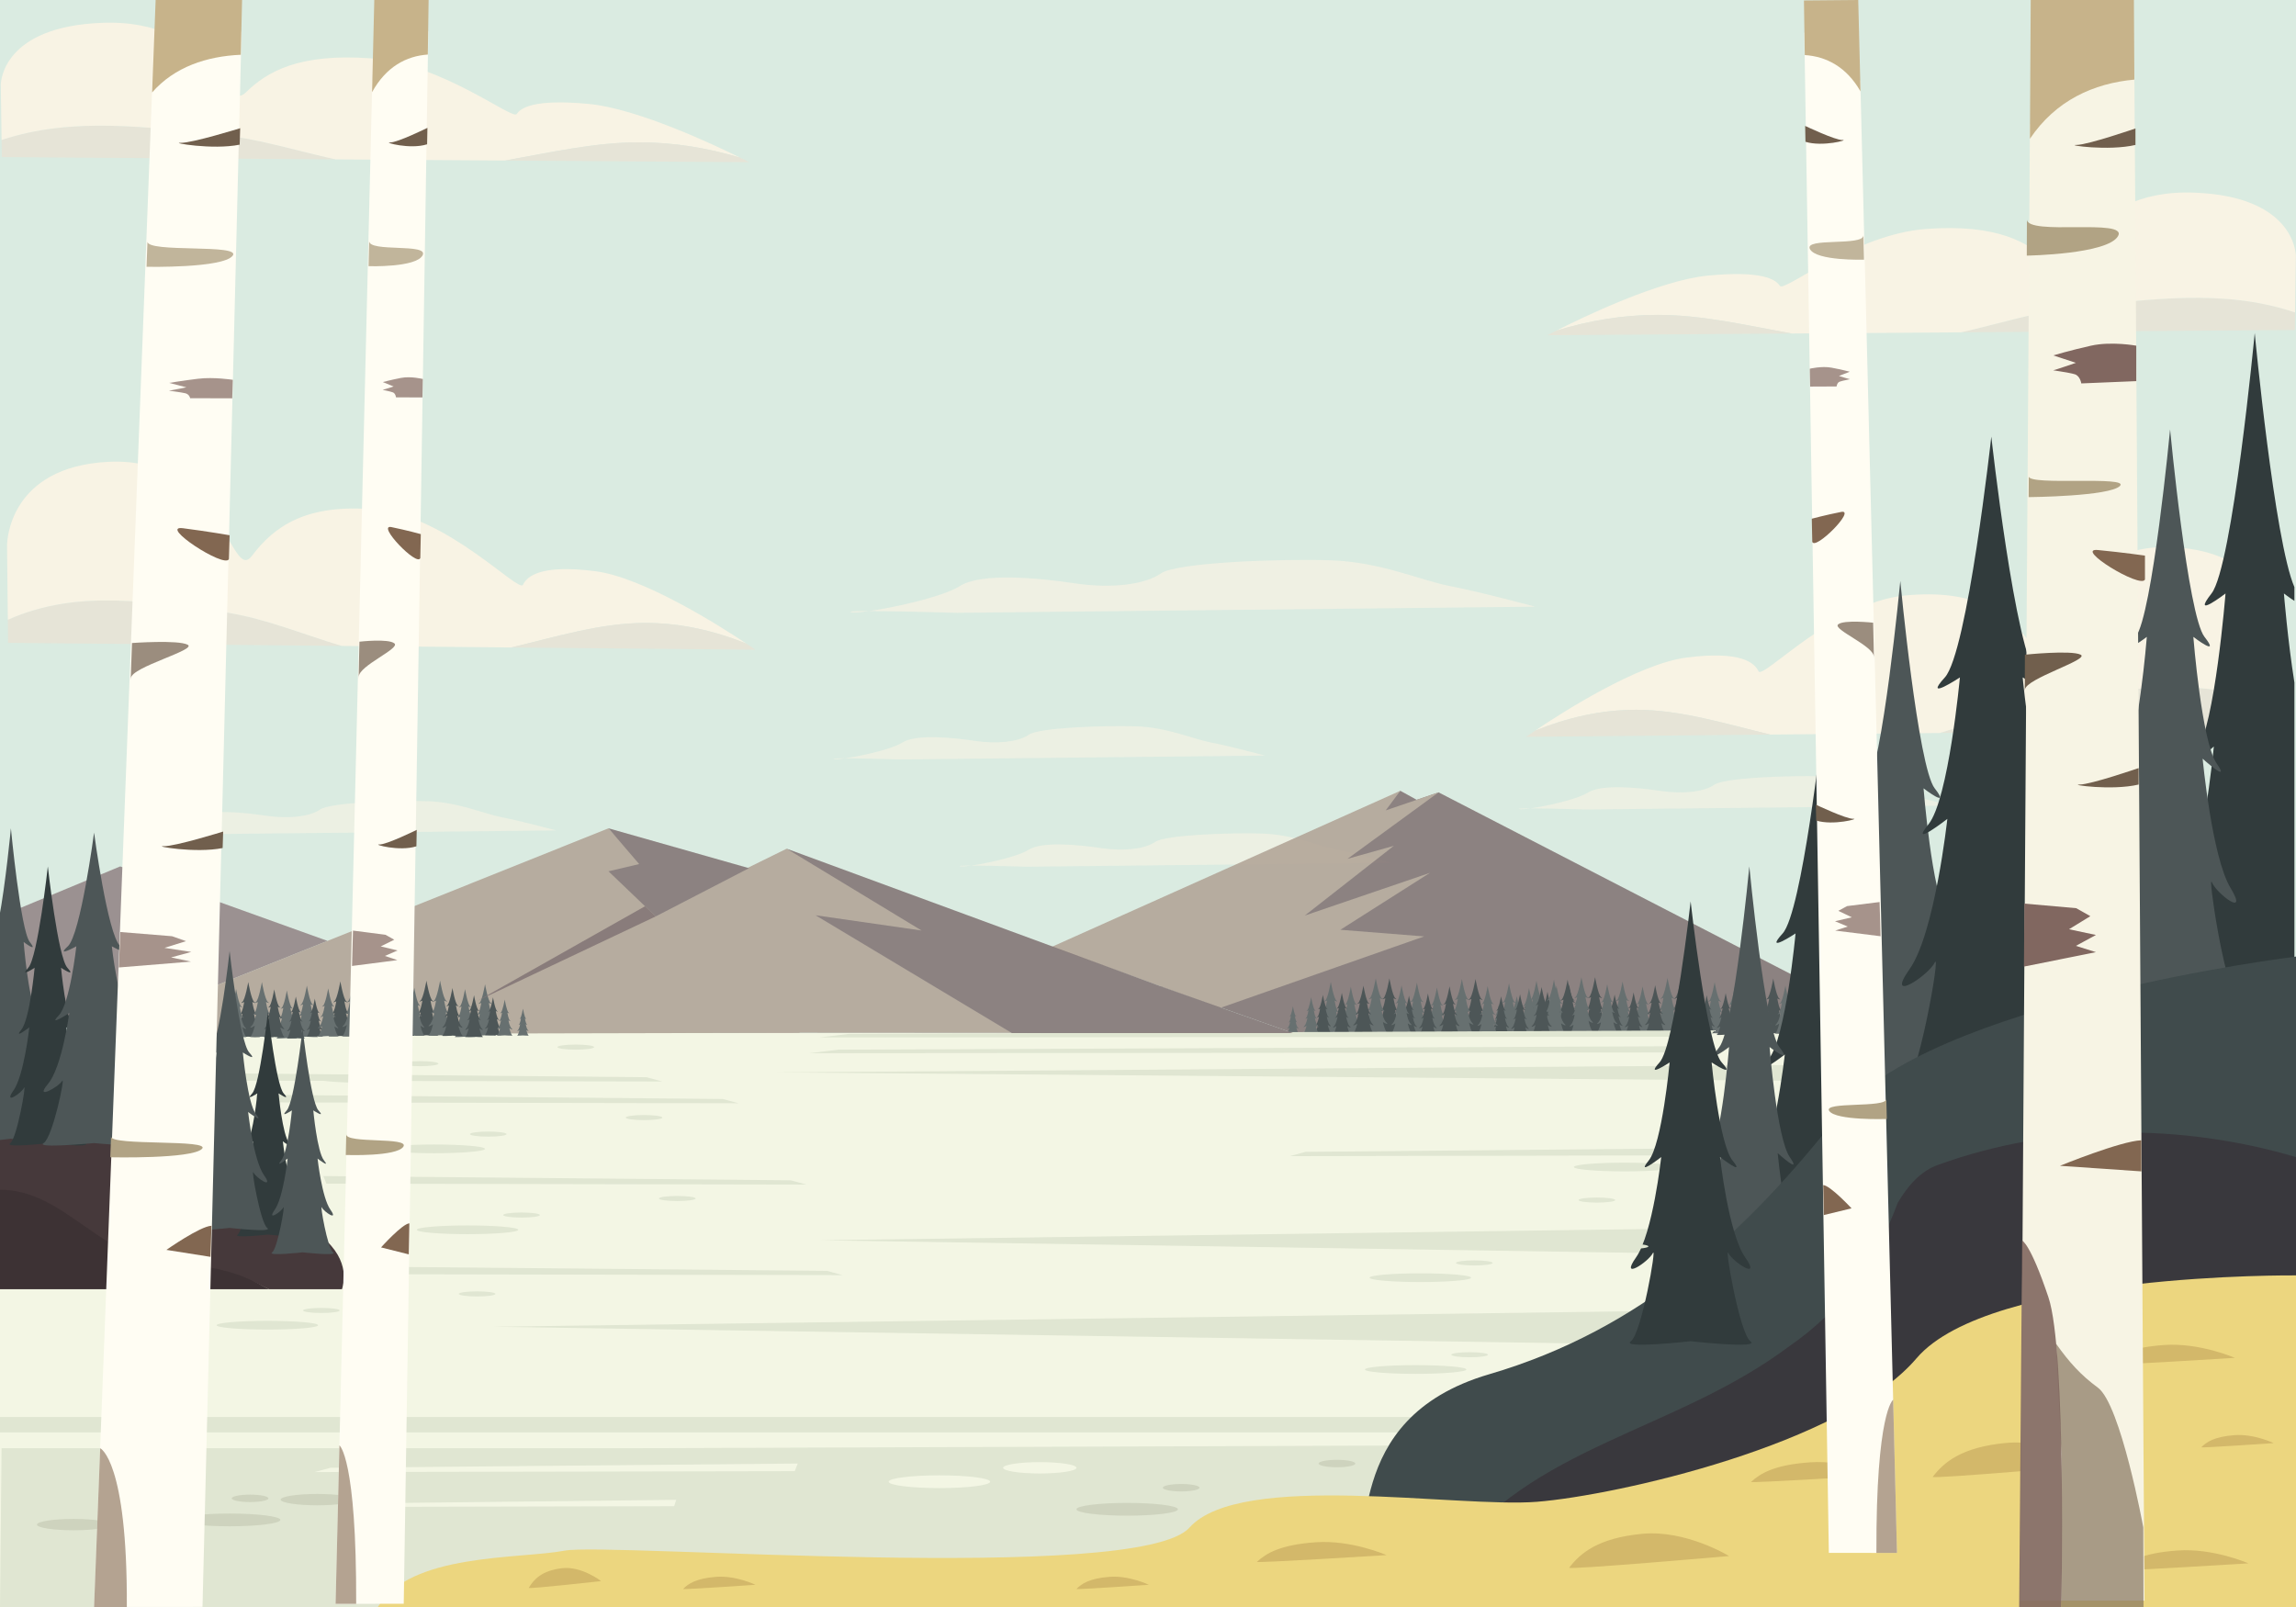 <?xml version="1.0" encoding="utf-8"?>
<!-- Generator: Adobe Illustrator 16.0.0, SVG Export Plug-In . SVG Version: 6.00 Build 0)  -->
<!DOCTYPE svg PUBLIC "-//W3C//DTD SVG 1.1//EN" "http://www.w3.org/Graphics/SVG/1.1/DTD/svg11.dtd">
<svg version="1.1" id="Layer_1" xmlns="http://www.w3.org/2000/svg" xmlns:xlink="http://www.w3.org/1999/xlink" x="0px" y="0px"
	 width="720px" height="503.999px" viewBox="0 0 720 503.999" enable-background="new 0 0 720 503.999" xml:space="preserve">
<symbol  id="New_Symbol" viewBox="-0.763 -0.763 1.526 1.525">
	<path fill="#FFFFFF" d="M0.763,0c0-0.421-0.342-0.762-0.763-0.762S-0.763-0.421-0.763,0S-0.421,0.763,0,0.763S0.763,0.42,0.763,0z"
		/>
</symbol>
<rect fill="#DAEBE1" width="720" height="503.999"/>
<path opacity="0.6" fill="#F8F3E4" d="M497.279,253.883l114.381-1.219c0,0-11.125-2.994-16.832-4.073
	c-5.707-1.08-13.705-4.779-23.576-5.099c-9.872-0.32-30.484,0.39-33.629,2.612c-3.145,2.221-9.869,3.011-17.015,1.938
	s-18.494-2.156-22.697,0.549c-4.204,2.705-19.853,5.688-21.534,5.147C474.695,253.196,497.279,253.883,497.279,253.883z"/>
<path opacity="0.6" fill="#F8F3E4" d="M321.903,271.825l114.381-1.219c0,0-11.125-2.994-16.832-4.073
	c-5.707-1.08-13.705-4.779-23.576-5.1c-9.872-0.319-30.484,0.391-33.629,2.612s-9.869,3.011-17.015,1.938
	c-7.146-1.073-18.494-2.156-22.697,0.549c-4.204,2.705-19.853,5.688-21.534,5.147C299.319,271.139,321.903,271.825,321.903,271.825z
	"/>
<path opacity="0.6" fill="#F8F3E4" d="M60.034,261.665l114.381-1.219c0,0-11.125-2.994-16.832-4.073
	c-5.707-1.08-13.705-4.779-23.576-5.1c-9.872-0.319-30.484,0.391-33.629,2.612s-9.869,3.011-17.015,1.938
	c-7.146-1.073-18.494-2.156-22.697,0.549c-4.204,2.705-19.853,5.688-21.534,5.147C37.45,260.979,60.034,261.665,60.034,261.665z"/>
<g>
	<path fill="#E6E4D7" d="M713.006,221.614c-0.049,4.216-0.082,7.305-0.082,7.305l-104.613,0.97
		c11.865-3.593,23.652-8.551,35.809-10.522C667.385,216.222,690.65,211.555,713.006,221.614z"/>
	<path fill="#F8F3E4" d="M481.416,229.14c8.188-5.514,32.26-20.977,47.49-22.915c16.996-2.163,21.244,1.594,22.553,4.311
		c1.307,2.717,23.533-21.609,45.924-23.772c22.084-2.133,32.195,5.406,39.059,14.596c6.863,9.19,8.82-31.638,45.105-29.732
		c30.889,1.623,31.705,24.867,31.705,26.489c0,1.095-0.15,14.74-0.246,23.497c-22.355-10.059-45.621-5.392-68.887-2.248
		c-12.156,1.972-23.943,6.93-35.809,10.522l-53.154,0.493c-14.012-3.358-28.025-7.772-42.037-7.772
		C502.074,222.61,491.574,225.034,481.416,229.14z"/>
	<path fill="#E6E4D7" d="M481.416,229.14c10.158-4.106,20.658-6.53,31.703-6.53c14.012,0,28.025,4.414,42.037,7.772l-76.586,0.71
		C478.57,231.092,479.615,230.353,481.416,229.14z"/>
</g>
<g opacity="0.9">
	<polygon fill="#847777" points="567.747,308.681 451.123,248.503 444.261,250.844 439.133,248.01 363.988,309.336 405.44,323.993 
		591.192,324.324 	"/>
	<polygon fill="#B2A598" points="439.133,248.01 434.542,254.159 451.123,248.503 422.575,269.348 437.087,265.273 409.164,287.145 
		448.416,273.746 420.324,291.606 446.595,293.688 382.678,316.101 407.14,324.826 382.678,316.101 329.81,296.965 	"/>
</g>
<rect y="324" fill="#F3F6E4" width="720" height="179.999"/>
<polygon fill="#E0E6D2" points="616.626,339.416 243.449,336.335 243.449,336.335 618.118,333.6 "/>
<polygon fill="#E0E6D2" points="555.951,359.917 555.008,362.309 404.457,362.595 409.396,361.256 "/>
<polygon fill="#E0E6D2" points="630.168,394.735 256.991,388.988 256.991,388.988 631.66,383.884 "/>
<path fill="#4D5657" d="M616.653,359.83c-3.758-3.209-9.073-39.084-7.618-35.58c1.459,3.498,11.667,11.375,5.835,1.748
	c-5.835-9.625-8.749-40.541-8.749-40.541s9.04,8.166,4.373,1.459c-4.664-6.709-7.291-39.669-7.291-39.669s8.75,6.708,3.5,0
	c-5.249-6.705-10.79-65.04-10.79-65.04s-5.544,58.335-10.791,65.04c-5.253,6.708,3.497,0,3.497,0s-2.623,32.96-7.291,39.669
	c-4.664,6.707,4.377-1.459,4.377-1.459s-2.918,30.916-8.75,40.541c-5.835,9.627,4.373,1.75,5.832-1.748
	c1.459-3.504-3.86,32.371-7.618,35.58s20.744,0,20.744,0S620.411,363.039,616.653,359.83z"/>
<g>
	<g>
		<path fill="#4D5657" d="M552.438,324.033c0.658-0.311,1.59-3.77,1.336-3.433c-0.256,0.338-2.045,1.098-1.023,0.169
			c1.023-0.929,1.533-3.91,1.533-3.91s-1.584,0.788-0.766,0.141c0.817-0.647,1.277-3.825,1.277-3.825s-1.534,0.646-0.613,0
			c0.92-0.648,1.892-6.274,1.892-6.274s0.972,5.626,1.891,6.274c0.921,0.646-0.612,0-0.612,0s0.459,3.178,1.278,3.825
			c0.817,0.647-0.768-0.141-0.768-0.141s0.511,2.981,1.533,3.91c1.023,0.929-0.766,0.169-1.022-0.169
			c-0.256-0.337,0.676,3.122,1.336,3.433c0.658,0.309-3.636,0-3.636,0S551.779,324.342,552.438,324.033z"/>
		<path fill="#677070" d="M548.156,324.033c0.658-0.311,1.59-3.77,1.335-3.433c-0.256,0.338-2.044,1.098-1.022,0.169
			c1.022-0.929,1.533-3.91,1.533-3.91s-1.584,0.788-0.767,0.141s1.278-3.825,1.278-3.825s-1.534,0.646-0.613,0
			c0.92-0.648,1.891-6.274,1.891-6.274s0.972,5.626,1.892,6.274c0.921,0.646-0.613,0-0.613,0s0.46,3.178,1.278,3.825
			c0.817,0.647-0.768-0.141-0.768-0.141s0.512,2.981,1.533,3.91c1.023,0.929-0.766,0.169-1.021-0.169
			c-0.256-0.337,0.676,3.122,1.335,3.433c0.659,0.309-3.636,0-3.636,0S547.497,324.342,548.156,324.033z"/>
		<path fill="#677070" d="M556.713,324.05c0.572-0.27,1.385-3.285,1.162-2.991c-0.222,0.295-1.781,0.957-0.891,0.147
			c0.891-0.809,1.336-3.407,1.336-3.407s-1.381,0.687-0.667,0.122c0.712-0.564,1.114-3.334,1.114-3.334s-1.338,0.563-0.535,0
			c0.802-0.565,1.648-5.468,1.648-5.468s0.846,4.902,1.648,5.468c0.802,0.563-0.535,0-0.535,0s0.401,2.77,1.115,3.334
			c0.712,0.564-0.67-0.122-0.67-0.122s0.445,2.599,1.337,3.407c0.892,0.81-0.667,0.147-0.892-0.147
			c-0.223-0.294,0.59,2.722,1.164,2.991s-3.168,0-3.168,0S556.138,324.319,556.713,324.05z"/>
		<path fill="#677070" d="M540.806,324.486c0.573-0.271,1.386-3.285,1.163-2.991s-1.781,0.956-0.891,0.146
			c0.891-0.809,1.336-3.407,1.336-3.407s-1.381,0.687-0.668,0.122s1.115-3.334,1.115-3.334s-1.338,0.564-0.535,0
			c0.801-0.564,1.647-5.468,1.647-5.468s0.847,4.903,1.649,5.468c0.802,0.564-0.535,0-0.535,0s0.401,2.77,1.114,3.334
			s-0.669-0.122-0.669-0.122s0.445,2.599,1.337,3.407c0.892,0.81-0.668,0.147-0.892-0.146c-0.223-0.294,0.59,2.721,1.164,2.991
			c0.574,0.269-3.169,0-3.169,0S540.231,324.755,540.806,324.486z"/>
		<path fill="#677070" d="M534.296,324.041c0.614-0.289,1.485-3.522,1.247-3.207c-0.238,0.316-1.91,1.026-0.955,0.157
			c0.955-0.866,1.433-3.653,1.433-3.653s-1.48,0.736-0.716,0.131c0.764-0.604,1.193-3.574,1.193-3.574s-1.434,0.604-0.572,0
			c0.859-0.605,1.767-5.863,1.767-5.863s0.908,5.258,1.768,5.863c0.86,0.604-0.573,0-0.573,0s0.43,2.97,1.195,3.574
			c0.764,0.605-0.717-0.131-0.717-0.131s0.477,2.787,1.433,3.653c0.956,0.869-0.716,0.159-0.956-0.157
			c-0.238-0.315,0.633,2.918,1.248,3.207c0.615,0.29-3.397,0-3.397,0S533.68,324.331,534.296,324.041z"/>
		<path fill="#4D5657" d="M544.754,324.138c0.574-0.27,1.387-3.285,1.164-2.991c-0.223,0.295-1.781,0.957-0.892,0.146
			c0.892-0.809,1.337-3.406,1.337-3.406s-1.381,0.687-0.668,0.121c0.713-0.563,1.114-3.333,1.114-3.333s-1.338,0.563-0.535,0
			c0.802-0.565,1.648-5.469,1.648-5.469s0.847,4.903,1.648,5.469c0.802,0.563-0.534,0-0.534,0s0.4,2.77,1.114,3.333
			c0.712,0.565-0.669-0.121-0.669-0.121s0.445,2.598,1.336,3.406c0.893,0.811-0.667,0.148-0.891-0.146
			c-0.223-0.294,0.59,2.722,1.164,2.991s-3.169,0-3.169,0S544.18,324.407,544.754,324.138z"/>
		<path fill="#4D5657" d="M538.387,324.501c0.501-0.235,1.211-2.87,1.016-2.612c-0.194,0.257-1.556,0.835-0.778,0.128
			c0.778-0.707,1.168-2.977,1.168-2.977s-1.206,0.6-0.584,0.106c0.623-0.493,0.974-2.912,0.974-2.912s-1.168,0.493-0.468,0
			s1.44-4.776,1.44-4.776s0.739,4.283,1.439,4.776c0.701,0.493-0.467,0-0.467,0s0.351,2.419,0.974,2.912
			c0.622,0.493-0.584-0.106-0.584-0.106s0.39,2.27,1.167,2.977c0.779,0.707-0.583,0.129-0.777-0.128
			c-0.195-0.258,0.514,2.377,1.016,2.612s-2.768,0-2.768,0S537.885,324.736,538.387,324.501z"/>
		<path fill="#4D5657" d="M532.705,323.902c0.451-0.214,1.092-2.593,0.916-2.359c-0.175,0.232-1.404,0.754-0.702,0.115
			c0.702-0.638,1.055-2.688,1.055-2.688s-1.09,0.541-0.527,0.096s0.878-2.629,0.878-2.629s-1.055,0.445-0.422,0
			s1.301-4.313,1.301-4.313s0.668,3.868,1.301,4.313c0.632,0.445-0.422,0-0.422,0s0.316,2.184,0.879,2.629s-0.527-0.096-0.527-0.096
			s0.352,2.05,1.055,2.688c0.703,0.639-0.527,0.117-0.703-0.115c-0.176-0.233,0.465,2.146,0.918,2.359c0.453,0.213-2.5,0-2.5,0
			S532.251,324.115,532.705,323.902z"/>
	</g>
	<g>
		<path fill="#4D5657" d="M523.561,323.815c0.658-0.311,1.59-3.77,1.335-3.433c-0.256,0.338-2.044,1.098-1.022,0.169
			c1.022-0.929,1.533-3.91,1.533-3.91s-1.584,0.788-0.767,0.141s1.278-3.825,1.278-3.825s-1.535,0.646-0.613,0
			c0.92-0.648,1.891-6.274,1.891-6.274s0.972,5.626,1.891,6.274c0.922,0.646-0.612,0-0.612,0s0.46,3.178,1.278,3.825
			c0.817,0.647-0.768-0.141-0.768-0.141s0.512,2.981,1.533,3.91c1.023,0.929-0.766,0.169-1.021-0.169
			c-0.256-0.337,0.676,3.122,1.335,3.433c0.659,0.309-3.636,0-3.636,0S522.901,324.124,523.561,323.815z"/>
		<path fill="#677070" d="M519.279,323.815c0.658-0.311,1.59-3.77,1.334-3.433c-0.256,0.338-2.044,1.098-1.022,0.169
			c1.022-0.929,1.534-3.91,1.534-3.91s-1.585,0.788-0.768,0.141c0.818-0.647,1.279-3.825,1.279-3.825s-1.535,0.646-0.614,0
			c0.92-0.648,1.892-6.274,1.892-6.274s0.971,5.626,1.891,6.274c0.921,0.646-0.613,0-0.613,0s0.461,3.178,1.279,3.825
			c0.816,0.647-0.768-0.141-0.768-0.141s0.511,2.981,1.533,3.91c1.023,0.929-0.766,0.169-1.022-0.169
			c-0.255-0.337,0.677,3.122,1.335,3.433c0.659,0.309-3.635,0-3.635,0S518.619,324.124,519.279,323.815z"/>
		<path fill="#677070" d="M527.835,323.832c0.573-0.27,1.386-3.285,1.163-2.991c-0.223,0.295-1.781,0.957-0.891,0.147
			c0.891-0.809,1.336-3.407,1.336-3.407s-1.381,0.687-0.668,0.122s1.114-3.334,1.114-3.334s-1.337,0.563-0.534,0
			c0.801-0.565,1.647-5.468,1.647-5.468s0.847,4.902,1.648,5.468c0.802,0.563-0.534,0-0.534,0s0.4,2.77,1.114,3.334
			c0.712,0.564-0.669-0.122-0.669-0.122s0.445,2.599,1.336,3.407c0.893,0.81-0.667,0.147-0.891-0.147
			c-0.223-0.294,0.59,2.722,1.164,2.991s-3.169,0-3.169,0S527.26,324.102,527.835,323.832z"/>
		<path fill="#677070" d="M511.928,324.269c0.574-0.271,1.387-3.285,1.164-2.991s-1.781,0.956-0.891,0.146
			c0.891-0.809,1.336-3.407,1.336-3.407s-1.381,0.687-0.668,0.122s1.114-3.334,1.114-3.334s-1.337,0.564-0.535,0
			s1.647-5.468,1.647-5.468s0.848,4.903,1.649,5.468s-0.534,0-0.534,0s0.4,2.77,1.113,3.334s-0.668-0.122-0.668-0.122
			s0.445,2.599,1.336,3.407c0.893,0.81-0.668,0.147-0.891-0.146s0.59,2.721,1.164,2.991c0.574,0.269-3.17,0-3.17,0
			S511.354,324.537,511.928,324.269z"/>
		<path fill="#677070" d="M505.418,323.823c0.615-0.289,1.486-3.522,1.248-3.207c-0.239,0.316-1.91,1.026-0.956,0.157
			c0.956-0.866,1.433-3.653,1.433-3.653s-1.48,0.736-0.716,0.131c0.765-0.604,1.194-3.574,1.194-3.574s-1.434,0.604-0.573,0
			c0.86-0.605,1.767-5.863,1.767-5.863s0.908,5.258,1.768,5.863c0.861,0.604-0.572,0-0.572,0s0.43,2.97,1.195,3.574
			c0.764,0.605-0.718-0.131-0.718-0.131s0.478,2.787,1.433,3.653c0.957,0.869-0.715,0.159-0.955-0.157
			c-0.238-0.315,0.633,2.918,1.248,3.207c0.615,0.29-3.398,0-3.398,0S504.803,324.113,505.418,323.823z"/>
		<path fill="#4D5657" d="M515.877,323.92c0.574-0.27,1.386-3.285,1.164-2.991c-0.223,0.295-1.782,0.957-0.893,0.146
			c0.893-0.809,1.338-3.406,1.338-3.406s-1.381,0.687-0.668,0.121c0.712-0.563,1.113-3.333,1.113-3.333s-1.338,0.563-0.535,0
			c0.803-0.565,1.648-5.469,1.648-5.469s0.848,4.903,1.648,5.469c0.803,0.563-0.534,0-0.534,0s0.401,2.77,1.114,3.333
			c0.713,0.565-0.668-0.121-0.668-0.121s0.445,2.598,1.336,3.406c0.892,0.811-0.668,0.148-0.891-0.146
			c-0.223-0.294,0.589,2.722,1.163,2.991s-3.169,0-3.169,0S515.303,324.189,515.877,323.92z"/>
		<path fill="#4D5657" d="M509.51,324.283c0.5-0.235,1.21-2.87,1.016-2.612c-0.195,0.257-1.557,0.835-0.779,0.128
			c0.779-0.707,1.168-2.977,1.168-2.977s-1.206,0.6-0.584,0.106c0.623-0.493,0.974-2.912,0.974-2.912s-1.168,0.493-0.468,0
			c0.701-0.493,1.44-4.776,1.44-4.776s0.739,4.283,1.44,4.776s-0.467,0-0.467,0s0.35,2.419,0.973,2.912s-0.584-0.106-0.584-0.106
			s0.39,2.27,1.168,2.977c0.779,0.707-0.584,0.129-0.778-0.128c-0.194-0.258,0.515,2.377,1.017,2.612s-2.769,0-2.769,0
			S509.008,324.519,509.51,324.283z"/>
		<path fill="#4D5657" d="M503.827,323.685c0.452-0.214,1.093-2.593,0.917-2.359c-0.176,0.232-1.404,0.754-0.703,0.115
			c0.703-0.638,1.055-2.688,1.055-2.688s-1.09,0.541-0.527,0.096s0.879-2.629,0.879-2.629s-1.055,0.445-0.422,0
			s1.301-4.313,1.301-4.313s0.668,3.868,1.3,4.313s-0.422,0-0.422,0s0.316,2.184,0.88,2.629c0.562,0.445-0.527-0.096-0.527-0.096
			s0.352,2.05,1.054,2.688c0.703,0.639-0.526,0.117-0.702-0.115c-0.177-0.233,0.464,2.146,0.917,2.359c0.453,0.213-2.499,0-2.499,0
			S503.373,323.897,503.827,323.685z"/>
	</g>
	<g>
		<path fill="#4D5657" d="M496.561,323.598c0.658-0.311,1.59-3.77,1.335-3.433c-0.256,0.338-2.044,1.098-1.022,0.169
			c1.022-0.929,1.533-3.91,1.533-3.91s-1.584,0.788-0.767,0.141s1.278-3.825,1.278-3.825s-1.535,0.646-0.613,0
			c0.92-0.648,1.891-6.274,1.891-6.274s0.972,5.626,1.891,6.274c0.922,0.646-0.612,0-0.612,0s0.46,3.178,1.278,3.825
			c0.817,0.647-0.768-0.141-0.768-0.141s0.512,2.981,1.533,3.91c1.023,0.929-0.766,0.169-1.021-0.169
			c-0.256-0.337,0.676,3.122,1.335,3.433c0.659,0.309-3.636,0-3.636,0S495.901,323.906,496.561,323.598z"/>
		<path fill="#677070" d="M492.279,323.598c0.658-0.311,1.59-3.77,1.334-3.433c-0.256,0.338-2.044,1.098-1.022,0.169
			c1.022-0.929,1.534-3.91,1.534-3.91s-1.585,0.788-0.768,0.141c0.818-0.647,1.279-3.825,1.279-3.825s-1.535,0.646-0.614,0
			c0.92-0.648,1.892-6.274,1.892-6.274s0.971,5.626,1.891,6.274c0.921,0.646-0.613,0-0.613,0s0.461,3.178,1.279,3.825
			c0.816,0.647-0.768-0.141-0.768-0.141s0.511,2.981,1.533,3.91c1.023,0.929-0.766,0.169-1.022-0.169
			c-0.255-0.337,0.677,3.122,1.335,3.433c0.659,0.309-3.635,0-3.635,0S491.619,323.906,492.279,323.598z"/>
		<path fill="#677070" d="M500.835,323.614c0.573-0.27,1.386-3.285,1.163-2.991c-0.223,0.295-1.781,0.957-0.891,0.147
			c0.891-0.809,1.336-3.407,1.336-3.407s-1.381,0.687-0.668,0.122s1.114-3.334,1.114-3.334s-1.337,0.563-0.534,0
			c0.801-0.565,1.647-5.468,1.647-5.468s0.847,4.902,1.648,5.468c0.802,0.563-0.534,0-0.534,0s0.4,2.77,1.114,3.334
			c0.712,0.564-0.669-0.122-0.669-0.122s0.445,2.599,1.336,3.407c0.893,0.81-0.667,0.147-0.891-0.147
			c-0.223-0.294,0.59,2.722,1.164,2.991s-3.169,0-3.169,0S500.26,323.884,500.835,323.614z"/>
		<path fill="#677070" d="M484.929,324.051c0.573-0.271,1.385-3.285,1.163-2.991c-0.223,0.294-1.782,0.956-0.892,0.146
			c0.892-0.809,1.337-3.407,1.337-3.407s-1.381,0.687-0.668,0.122c0.712-0.564,1.114-3.334,1.114-3.334s-1.338,0.564-0.535,0
			c0.802-0.564,1.647-5.468,1.647-5.468s0.848,4.903,1.649,5.468s-0.534,0-0.534,0s0.4,2.77,1.113,3.334s-0.668-0.122-0.668-0.122
			s0.445,2.599,1.336,3.407c0.893,0.81-0.668,0.147-0.891-0.146s0.59,2.721,1.164,2.991c0.574,0.269-3.17,0-3.17,0
			S484.354,324.319,484.929,324.051z"/>
		<path fill="#677070" d="M478.419,323.605c0.614-0.289,1.484-3.522,1.246-3.207c-0.238,0.316-1.91,1.026-0.955,0.157
			c0.955-0.866,1.434-3.653,1.434-3.653s-1.48,0.736-0.717,0.131c0.764-0.604,1.194-3.574,1.194-3.574s-1.434,0.604-0.573,0
			c0.859-0.605,1.768-5.863,1.768-5.863s0.908,5.258,1.768,5.863c0.859,0.604-0.574,0-0.574,0s0.431,2.97,1.195,3.574
			c0.765,0.605-0.717-0.131-0.717-0.131s0.478,2.787,1.434,3.653c0.955,0.869-0.717,0.159-0.956-0.157
			c-0.239-0.315,0.632,2.918,1.248,3.207c0.615,0.29-3.397,0-3.397,0S477.802,323.896,478.419,323.605z"/>
		<path fill="#4D5657" d="M488.877,323.702c0.574-0.27,1.386-3.285,1.164-2.991c-0.223,0.295-1.782,0.957-0.893,0.146
			c0.893-0.809,1.338-3.406,1.338-3.406s-1.381,0.687-0.668,0.121c0.712-0.563,1.113-3.333,1.113-3.333s-1.338,0.563-0.535,0
			c0.803-0.565,1.648-5.469,1.648-5.469s0.848,4.903,1.648,5.469c0.803,0.563-0.534,0-0.534,0s0.401,2.77,1.114,3.333
			c0.713,0.565-0.668-0.121-0.668-0.121s0.445,2.598,1.336,3.406c0.892,0.811-0.668,0.148-0.891-0.146
			c-0.223-0.294,0.589,2.722,1.163,2.991s-3.169,0-3.169,0S488.303,323.972,488.877,323.702z"/>
		<path fill="#4D5657" d="M482.509,324.065c0.502-0.235,1.211-2.87,1.017-2.612c-0.194,0.257-1.556,0.835-0.778,0.128
			c0.778-0.707,1.168-2.977,1.168-2.977s-1.207,0.6-0.584,0.106s0.973-2.912,0.973-2.912s-1.168,0.493-0.467,0
			c0.7-0.493,1.439-4.776,1.439-4.776s0.74,4.283,1.44,4.776c0.701,0.493-0.468,0-0.468,0s0.352,2.419,0.974,2.912
			c0.623,0.493-0.583-0.106-0.583-0.106s0.389,2.27,1.167,2.977c0.779,0.707-0.584,0.129-0.778-0.128
			c-0.195-0.258,0.515,2.377,1.017,2.612s-2.769,0-2.769,0S482.007,324.301,482.509,324.065z"/>
		<path fill="#4D5657" d="M476.827,323.467c0.452-0.214,1.093-2.593,0.917-2.359c-0.175,0.232-1.405,0.754-0.702,0.115
			c0.702-0.638,1.055-2.688,1.055-2.688s-1.09,0.541-0.527,0.096s0.878-2.629,0.878-2.629s-1.055,0.445-0.422,0s1.3-4.313,1.3-4.313
			s0.668,3.868,1.301,4.313s-0.422,0-0.422,0s0.316,2.184,0.879,2.629s-0.527-0.096-0.527-0.096s0.352,2.05,1.055,2.688
			c0.703,0.639-0.527,0.117-0.703-0.115c-0.176-0.233,0.465,2.146,0.918,2.359c0.453,0.213-2.5,0-2.5,0
			S476.374,323.68,476.827,323.467z"/>
	</g>
	<path fill="#677070" d="M473.272,323.623c0.43-0.203,1.041-2.468,0.873-2.247c-0.167,0.222-1.338,0.719-0.669,0.11
		c0.669-0.607,1.004-2.56,1.004-2.56s-1.037,0.516-0.502,0.092s0.837-2.504,0.837-2.504s-1.004,0.424-0.402,0
		c0.604-0.424,1.238-4.107,1.238-4.107s0.637,3.684,1.238,4.107c0.604,0.424-0.401,0-0.401,0s0.302,2.08,0.837,2.504
		s-0.502-0.092-0.502-0.092s0.334,1.952,1.004,2.56c0.67,0.608-0.502,0.111-0.67-0.11c-0.167-0.221,0.443,2.044,0.875,2.247
		c0.431,0.203-2.381,0-2.381,0S472.841,323.826,473.272,323.623z"/>
	<path fill="#677070" d="M468.153,323.646c0.321-0.151,0.777-1.844,0.652-1.679c-0.125,0.166-1,0.537-0.5,0.082
		c0.5-0.453,0.75-1.912,0.75-1.912s-0.774,0.385-0.375,0.068c0.4-0.316,0.625-1.871,0.625-1.871s-0.75,0.316-0.3,0
		s0.925-3.069,0.925-3.069s0.476,2.753,0.926,3.069s-0.301,0-0.301,0s0.226,1.555,0.627,1.871c0.399,0.316-0.376-0.068-0.376-0.068
		s0.25,1.459,0.75,1.912c0.501,0.455-0.374,0.084-0.5-0.082c-0.126-0.165,0.331,1.527,0.653,1.679c0.322,0.152-1.779,0-1.779,0
		S467.83,323.798,468.153,323.646z"/>
</g>
<path fill="#313B3C" d="M595.458,404.614c-4.342-3.188-10.486-38.833-8.804-35.353c1.686,3.478,13.481,11.302,6.743,1.737
	c-6.743-9.562-10.11-40.279-10.11-40.279s10.447,8.115,5.053,1.448c-5.39-6.665-8.425-39.413-8.425-39.413s10.112,6.665,4.044,0
	c-6.065-6.664-12.468-64.623-12.468-64.623s-6.405,57.958-12.47,64.623c-6.068,6.665,4.043,0,4.043,0s-3.035,32.748-8.428,39.413
	c-5.393,6.667,5.058-1.448,5.058-1.448s-3.369,30.717-10.111,40.279c-6.741,9.564,5.054,1.74,6.742-1.737
	c1.684-3.48-4.462,32.164-8.804,35.353c-4.343,3.186,23.97,0,23.97,0S599.8,407.8,595.458,404.614z"/>
<path fill="#4D5657" d="M566.633,426.433c-3.273-2.795-7.902-34.041-6.635-30.989c1.271,3.047,10.161,9.907,5.081,1.522
	c-5.081-8.383-7.619-35.309-7.619-35.309s7.873,7.112,3.809,1.271c-4.062-5.843-6.351-34.55-6.351-34.55s7.621,5.843,3.049,0
	c-4.572-5.84-9.397-56.646-9.397-56.646s-4.829,50.807-9.398,56.646c-4.575,5.843,3.045,0,3.045,0s-2.284,28.707-6.35,34.55
	c-4.062,5.842,3.812-1.271,3.812-1.271s-2.542,26.926-7.621,35.309c-5.082,8.385,3.809,1.524,5.079-1.522
	c1.271-3.052-3.362,28.194-6.635,30.989c-3.273,2.795,18.067,0,18.067,0S569.905,429.228,566.633,426.433z"/>
<path fill="#39383D" d="M720,359.333c-36.378-10.754-77.004-9.137-112.667,3.665c-6,2-12,9.335-15,14.335
	c-7,19-16.667,31.334-32.667,42.334c-36,27-79.548,33.533-105.548,69.533c-3.466,4.799-6.256,9.744-8.497,14.799H720V359.333z"/>
<path fill="#313B3C" d="M716.21,186.132c0,0,1.651,1.265,3.29,2.325v-4.324c-6.241-14.372-12.445-79.676-12.445-79.676
	s-6.961,73.253-13.552,81.675c-6.594,8.424,4.394,0,4.394,0s-3.298,41.39-9.157,49.813c-5.86,8.426,5.495-1.83,5.495-1.83
	s-3.662,38.823-10.988,50.908c-7.325,12.088,5.493,2.199,7.326-2.195c1.83-4.398-4.848,40.651-9.566,44.681
	c-4.72,4.027,26.049,0,26.049,0s6.097,0.797,12.445,1.327V214.067C717.357,200.527,716.21,186.132,716.21,186.132z"/>
<g>
	<g>
		<path fill="#4D5657" d="M487.947,324.381c0.658-0.311,1.59-3.77,1.336-3.433c-0.256,0.338-2.045,1.098-1.023,0.169
			c1.023-0.929,1.533-3.91,1.533-3.91s-1.584,0.788-0.766,0.141c0.817-0.647,1.277-3.825,1.277-3.825s-1.534,0.646-0.613,0
			c0.92-0.648,1.892-6.274,1.892-6.274s0.972,5.626,1.891,6.274c0.921,0.646-0.612,0-0.612,0s0.459,3.178,1.278,3.825
			c0.817,0.647-0.768-0.141-0.768-0.141s0.511,2.981,1.533,3.91c1.023,0.929-0.766,0.169-1.022-0.169
			c-0.256-0.337,0.676,3.122,1.336,3.433c0.658,0.309-3.636,0-3.636,0S487.289,324.689,487.947,324.381z"/>
		<path fill="#677070" d="M483.666,324.381c0.658-0.311,1.59-3.77,1.335-3.433c-0.256,0.338-2.044,1.098-1.022,0.169
			c1.022-0.929,1.533-3.91,1.533-3.91s-1.584,0.788-0.767,0.141s1.278-3.825,1.278-3.825s-1.534,0.646-0.613,0
			c0.92-0.648,1.891-6.274,1.891-6.274s0.972,5.626,1.892,6.274c0.921,0.646-0.613,0-0.613,0s0.46,3.178,1.278,3.825
			c0.817,0.647-0.768-0.141-0.768-0.141s0.512,2.981,1.533,3.91c1.023,0.929-0.766,0.169-1.021-0.169
			c-0.256-0.337,0.676,3.122,1.335,3.433c0.659,0.309-3.636,0-3.636,0S483.007,324.689,483.666,324.381z"/>
		<path fill="#677070" d="M492.223,324.397c0.572-0.27,1.385-3.285,1.162-2.991c-0.222,0.295-1.781,0.957-0.891,0.147
			c0.891-0.809,1.336-3.407,1.336-3.407s-1.381,0.687-0.667,0.122c0.712-0.564,1.114-3.334,1.114-3.334s-1.338,0.563-0.535,0
			c0.802-0.565,1.648-5.468,1.648-5.468s0.846,4.902,1.648,5.468c0.802,0.563-0.535,0-0.535,0s0.401,2.77,1.115,3.334
			c0.712,0.564-0.67-0.122-0.67-0.122s0.445,2.599,1.337,3.407c0.892,0.81-0.667,0.147-0.892-0.147
			c-0.223-0.294,0.59,2.722,1.164,2.991s-3.168,0-3.168,0S491.647,324.667,492.223,324.397z"/>
		<path fill="#677070" d="M476.315,324.834c0.573-0.271,1.386-3.285,1.163-2.991s-1.781,0.956-0.891,0.146
			c0.891-0.809,1.336-3.407,1.336-3.407s-1.381,0.687-0.668,0.122s1.115-3.334,1.115-3.334s-1.338,0.564-0.535,0
			c0.801-0.564,1.647-5.468,1.647-5.468s0.847,4.903,1.649,5.468c0.802,0.564-0.535,0-0.535,0s0.401,2.77,1.114,3.334
			s-0.669-0.122-0.669-0.122s0.445,2.599,1.337,3.407c0.892,0.81-0.668,0.147-0.892-0.146c-0.223-0.294,0.59,2.721,1.164,2.991
			c0.574,0.269-3.169,0-3.169,0S475.741,325.103,476.315,324.834z"/>
		<path fill="#677070" d="M469.806,324.389c0.614-0.289,1.485-3.522,1.247-3.207c-0.238,0.316-1.91,1.026-0.955,0.157
			c0.955-0.866,1.433-3.653,1.433-3.653s-1.48,0.736-0.716,0.131c0.764-0.604,1.193-3.574,1.193-3.574s-1.434,0.604-0.572,0
			c0.859-0.605,1.767-5.863,1.767-5.863s0.908,5.258,1.768,5.863c0.86,0.604-0.573,0-0.573,0s0.43,2.97,1.195,3.574
			c0.764,0.605-0.717-0.131-0.717-0.131s0.477,2.787,1.433,3.653c0.956,0.869-0.716,0.159-0.956-0.157
			c-0.238-0.315,0.633,2.918,1.248,3.207c0.615,0.29-3.397,0-3.397,0S469.189,324.679,469.806,324.389z"/>
		<path fill="#4D5657" d="M480.264,324.485c0.574-0.27,1.387-3.285,1.164-2.991c-0.223,0.295-1.781,0.957-0.892,0.146
			c0.892-0.809,1.337-3.406,1.337-3.406s-1.381,0.687-0.668,0.121c0.713-0.563,1.114-3.333,1.114-3.333s-1.338,0.563-0.535,0
			c0.802-0.565,1.648-5.469,1.648-5.469s0.847,4.903,1.648,5.469c0.802,0.563-0.534,0-0.534,0s0.4,2.77,1.114,3.333
			c0.712,0.565-0.669-0.121-0.669-0.121s0.445,2.598,1.336,3.406c0.893,0.811-0.667,0.148-0.891-0.146
			c-0.223-0.294,0.59,2.722,1.164,2.991s-3.169,0-3.169,0S479.689,324.755,480.264,324.485z"/>
		<path fill="#4D5657" d="M473.896,324.849c0.501-0.235,1.211-2.87,1.016-2.612c-0.194,0.257-1.556,0.835-0.778,0.128
			c0.778-0.707,1.168-2.977,1.168-2.977s-1.206,0.6-0.584,0.106c0.623-0.493,0.974-2.912,0.974-2.912s-1.168,0.493-0.468,0
			s1.44-4.776,1.44-4.776s0.739,4.283,1.439,4.776c0.701,0.493-0.467,0-0.467,0s0.351,2.419,0.974,2.912
			c0.622,0.493-0.584-0.106-0.584-0.106s0.39,2.27,1.167,2.977c0.779,0.707-0.583,0.129-0.777-0.128
			c-0.195-0.258,0.514,2.377,1.016,2.612s-2.768,0-2.768,0S473.395,325.084,473.896,324.849z"/>
		<path fill="#4D5657" d="M468.215,324.25c0.451-0.214,1.092-2.593,0.916-2.359c-0.175,0.232-1.404,0.754-0.702,0.115
			c0.702-0.638,1.055-2.688,1.055-2.688s-1.09,0.541-0.527,0.096s0.878-2.629,0.878-2.629s-1.055,0.445-0.422,0
			s1.301-4.313,1.301-4.313s0.668,3.868,1.301,4.313c0.632,0.445-0.422,0-0.422,0s0.316,2.184,0.879,2.629s-0.527-0.096-0.527-0.096
			s0.352,2.05,1.055,2.688c0.703,0.639-0.527,0.117-0.703-0.115c-0.176-0.233,0.465,2.146,0.918,2.359c0.453,0.213-2.5,0-2.5,0
			S467.761,324.463,468.215,324.25z"/>
	</g>
	<g>
		<path fill="#4D5657" d="M459.07,324.163c0.658-0.311,1.59-3.77,1.335-3.433c-0.256,0.338-2.044,1.098-1.022,0.169
			c1.022-0.929,1.533-3.91,1.533-3.91s-1.584,0.788-0.767,0.141s1.278-3.825,1.278-3.825s-1.535,0.646-0.613,0
			c0.92-0.648,1.891-6.274,1.891-6.274s0.972,5.626,1.891,6.274c0.922,0.646-0.612,0-0.612,0s0.46,3.178,1.278,3.825
			c0.817,0.647-0.768-0.141-0.768-0.141s0.512,2.981,1.533,3.91c1.023,0.929-0.766,0.169-1.021-0.169
			c-0.256-0.337,0.676,3.122,1.335,3.433c0.659,0.309-3.636,0-3.636,0S458.411,324.472,459.07,324.163z"/>
		<path fill="#677070" d="M454.789,324.163c0.658-0.311,1.59-3.77,1.334-3.433c-0.256,0.338-2.044,1.098-1.022,0.169
			c1.022-0.929,1.534-3.91,1.534-3.91s-1.585,0.788-0.768,0.141c0.818-0.647,1.279-3.825,1.279-3.825s-1.535,0.646-0.614,0
			c0.92-0.648,1.892-6.274,1.892-6.274s0.971,5.626,1.891,6.274c0.921,0.646-0.613,0-0.613,0s0.461,3.178,1.279,3.825
			c0.816,0.647-0.768-0.141-0.768-0.141s0.511,2.981,1.533,3.91c1.023,0.929-0.766,0.169-1.022-0.169
			c-0.255-0.337,0.677,3.122,1.335,3.433c0.659,0.309-3.635,0-3.635,0S454.129,324.472,454.789,324.163z"/>
		<path fill="#677070" d="M463.345,324.18c0.573-0.27,1.386-3.285,1.163-2.991c-0.223,0.295-1.781,0.957-0.891,0.147
			c0.891-0.809,1.336-3.407,1.336-3.407s-1.381,0.687-0.668,0.122s1.114-3.334,1.114-3.334s-1.337,0.563-0.534,0
			c0.801-0.565,1.647-5.468,1.647-5.468s0.847,4.902,1.648,5.468c0.802,0.563-0.534,0-0.534,0s0.4,2.77,1.114,3.334
			c0.712,0.564-0.669-0.122-0.669-0.122s0.445,2.599,1.336,3.407c0.893,0.81-0.667,0.147-0.891-0.147
			c-0.223-0.294,0.59,2.722,1.164,2.991s-3.169,0-3.169,0S462.77,324.449,463.345,324.18z"/>
		<path fill="#677070" d="M447.438,324.616c0.574-0.271,1.387-3.285,1.164-2.991s-1.781,0.956-0.891,0.146
			c0.891-0.809,1.336-3.407,1.336-3.407s-1.381,0.687-0.668,0.122s1.114-3.334,1.114-3.334s-1.337,0.564-0.535,0
			s1.647-5.468,1.647-5.468s0.848,4.903,1.649,5.468s-0.534,0-0.534,0s0.4,2.77,1.113,3.334s-0.668-0.122-0.668-0.122
			s0.445,2.599,1.336,3.407c0.893,0.81-0.668,0.147-0.891-0.146s0.59,2.721,1.164,2.991c0.574,0.269-3.17,0-3.17,0
			S446.863,324.885,447.438,324.616z"/>
		<path fill="#677070" d="M440.928,324.171c0.615-0.289,1.486-3.522,1.248-3.207c-0.239,0.316-1.91,1.026-0.956,0.157
			c0.956-0.866,1.433-3.653,1.433-3.653s-1.48,0.736-0.716,0.131c0.765-0.604,1.194-3.574,1.194-3.574s-1.434,0.604-0.573,0
			c0.86-0.605,1.767-5.863,1.767-5.863s0.908,5.258,1.768,5.863c0.861,0.604-0.572,0-0.572,0s0.43,2.97,1.195,3.574
			c0.764,0.605-0.718-0.131-0.718-0.131s0.478,2.787,1.433,3.653c0.957,0.869-0.715,0.159-0.955-0.157
			c-0.238-0.315,0.633,2.918,1.248,3.207c0.615,0.29-3.398,0-3.398,0S440.312,324.461,440.928,324.171z"/>
		<path fill="#4D5657" d="M451.387,324.268c0.574-0.27,1.386-3.285,1.164-2.991c-0.223,0.295-1.782,0.957-0.893,0.146
			c0.893-0.809,1.338-3.406,1.338-3.406s-1.381,0.687-0.668,0.121c0.712-0.563,1.113-3.333,1.113-3.333s-1.338,0.563-0.535,0
			c0.803-0.565,1.648-5.469,1.648-5.469s0.848,4.903,1.648,5.469c0.803,0.563-0.534,0-0.534,0s0.401,2.77,1.114,3.333
			c0.713,0.565-0.668-0.121-0.668-0.121s0.445,2.598,1.336,3.406c0.892,0.811-0.668,0.148-0.891-0.146
			c-0.223-0.294,0.589,2.722,1.163,2.991s-3.169,0-3.169,0S450.812,324.537,451.387,324.268z"/>
		<path fill="#4D5657" d="M445.02,324.631c0.5-0.235,1.21-2.87,1.016-2.612c-0.195,0.257-1.557,0.835-0.779,0.128
			c0.779-0.707,1.168-2.977,1.168-2.977s-1.206,0.6-0.584,0.106c0.623-0.493,0.974-2.912,0.974-2.912s-1.168,0.493-0.468,0
			c0.701-0.493,1.44-4.776,1.44-4.776s0.739,4.283,1.44,4.776s-0.467,0-0.467,0s0.35,2.419,0.973,2.912s-0.584-0.106-0.584-0.106
			s0.39,2.27,1.168,2.977c0.779,0.707-0.584,0.129-0.778-0.128c-0.194-0.258,0.515,2.377,1.017,2.612s-2.769,0-2.769,0
			S444.518,324.866,445.02,324.631z"/>
		<path fill="#4D5657" d="M439.337,324.032c0.452-0.214,1.093-2.593,0.917-2.359c-0.176,0.232-1.404,0.754-0.703,0.115
			c0.703-0.638,1.055-2.688,1.055-2.688s-1.09,0.541-0.527,0.096s0.879-2.629,0.879-2.629s-1.055,0.445-0.422,0
			s1.301-4.313,1.301-4.313s0.668,3.868,1.3,4.313s-0.422,0-0.422,0s0.316,2.184,0.88,2.629c0.562,0.445-0.527-0.096-0.527-0.096
			s0.352,2.05,1.054,2.688c0.703,0.639-0.526,0.117-0.702-0.115c-0.177-0.233,0.464,2.146,0.917,2.359c0.453,0.213-2.499,0-2.499,0
			S438.883,324.245,439.337,324.032z"/>
	</g>
	<g>
		<path fill="#4D5657" d="M432.07,323.945c0.658-0.311,1.59-3.77,1.335-3.433c-0.256,0.338-2.044,1.098-1.022,0.169
			c1.022-0.929,1.533-3.91,1.533-3.91s-1.584,0.788-0.767,0.141s1.278-3.825,1.278-3.825s-1.535,0.646-0.613,0
			c0.92-0.648,1.891-6.274,1.891-6.274s0.972,5.626,1.891,6.274c0.922,0.646-0.612,0-0.612,0s0.46,3.178,1.278,3.825
			c0.817,0.647-0.768-0.141-0.768-0.141s0.512,2.981,1.533,3.91c1.023,0.929-0.766,0.169-1.021-0.169
			c-0.256-0.337,0.676,3.122,1.335,3.433c0.659,0.309-3.636,0-3.636,0S431.411,324.254,432.07,323.945z"/>
		<path fill="#677070" d="M427.789,323.945c0.658-0.311,1.59-3.77,1.334-3.433c-0.256,0.338-2.044,1.098-1.022,0.169
			c1.022-0.929,1.534-3.91,1.534-3.91s-1.585,0.788-0.768,0.141c0.818-0.647,1.279-3.825,1.279-3.825s-1.535,0.646-0.614,0
			c0.92-0.648,1.892-6.274,1.892-6.274s0.971,5.626,1.891,6.274c0.921,0.646-0.613,0-0.613,0s0.461,3.178,1.279,3.825
			c0.816,0.647-0.768-0.141-0.768-0.141s0.511,2.981,1.533,3.91c1.023,0.929-0.766,0.169-1.022-0.169
			c-0.255-0.337,0.677,3.122,1.335,3.433c0.659,0.309-3.635,0-3.635,0S427.129,324.254,427.789,323.945z"/>
		<path fill="#677070" d="M436.345,323.962c0.573-0.27,1.386-3.285,1.163-2.991c-0.223,0.295-1.781,0.957-0.891,0.147
			c0.891-0.809,1.336-3.407,1.336-3.407s-1.381,0.687-0.668,0.122s1.114-3.334,1.114-3.334s-1.337,0.563-0.534,0
			c0.801-0.565,1.647-5.468,1.647-5.468s0.847,4.902,1.648,5.468c0.802,0.563-0.534,0-0.534,0s0.4,2.77,1.114,3.334
			c0.712,0.564-0.669-0.122-0.669-0.122s0.445,2.599,1.336,3.407c0.893,0.81-0.667,0.147-0.891-0.147
			c-0.223-0.294,0.59,2.722,1.164,2.991s-3.169,0-3.169,0S435.77,324.231,436.345,323.962z"/>
		<path fill="#677070" d="M420.438,324.398c0.573-0.271,1.385-3.285,1.163-2.991c-0.223,0.294-1.782,0.956-0.892,0.146
			c0.892-0.809,1.337-3.407,1.337-3.407s-1.381,0.687-0.668,0.122c0.712-0.564,1.114-3.334,1.114-3.334s-1.338,0.564-0.535,0
			c0.802-0.564,1.647-5.468,1.647-5.468s0.848,4.903,1.649,5.468s-0.534,0-0.534,0s0.4,2.77,1.113,3.334s-0.668-0.122-0.668-0.122
			s0.445,2.599,1.336,3.407c0.893,0.81-0.668,0.147-0.891-0.146s0.59,2.721,1.164,2.991c0.574,0.269-3.17,0-3.17,0
			S419.864,324.667,420.438,324.398z"/>
		<path fill="#677070" d="M413.929,323.953c0.614-0.289,1.484-3.522,1.246-3.207c-0.238,0.316-1.91,1.026-0.955,0.157
			c0.955-0.866,1.434-3.653,1.434-3.653s-1.48,0.736-0.717,0.131c0.764-0.604,1.194-3.574,1.194-3.574s-1.434,0.604-0.573,0
			c0.859-0.605,1.768-5.863,1.768-5.863s0.908,5.258,1.768,5.863c0.859,0.604-0.574,0-0.574,0s0.431,2.97,1.195,3.574
			c0.765,0.605-0.717-0.131-0.717-0.131s0.478,2.787,1.434,3.653c0.955,0.869-0.717,0.159-0.956-0.157
			c-0.239-0.315,0.632,2.918,1.248,3.207c0.615,0.29-3.397,0-3.397,0S413.312,324.243,413.929,323.953z"/>
		<path fill="#4D5657" d="M424.387,324.05c0.574-0.27,1.386-3.285,1.164-2.991c-0.223,0.295-1.782,0.957-0.893,0.146
			c0.893-0.809,1.338-3.406,1.338-3.406s-1.381,0.687-0.668,0.121c0.712-0.563,1.113-3.333,1.113-3.333s-1.338,0.563-0.535,0
			c0.803-0.565,1.648-5.469,1.648-5.469s0.848,4.903,1.648,5.469c0.803,0.563-0.534,0-0.534,0s0.401,2.77,1.114,3.333
			c0.713,0.565-0.668-0.121-0.668-0.121s0.445,2.598,1.336,3.406c0.892,0.811-0.668,0.148-0.891-0.146
			c-0.223-0.294,0.589,2.722,1.163,2.991s-3.169,0-3.169,0S423.812,324.319,424.387,324.05z"/>
		<path fill="#4D5657" d="M418.019,324.413c0.502-0.235,1.211-2.87,1.017-2.612c-0.194,0.257-1.556,0.835-0.778,0.128
			c0.778-0.707,1.168-2.977,1.168-2.977s-1.207,0.6-0.584,0.106s0.973-2.912,0.973-2.912s-1.168,0.493-0.467,0
			c0.7-0.493,1.439-4.776,1.439-4.776s0.74,4.283,1.44,4.776c0.701,0.493-0.468,0-0.468,0s0.352,2.419,0.974,2.912
			c0.623,0.493-0.583-0.106-0.583-0.106s0.389,2.27,1.167,2.977c0.779,0.707-0.584,0.129-0.778-0.128
			c-0.195-0.258,0.515,2.377,1.017,2.612s-2.769,0-2.769,0S417.517,324.648,418.019,324.413z"/>
		<path fill="#4D5657" d="M412.337,323.814c0.452-0.214,1.093-2.593,0.917-2.359c-0.175,0.232-1.405,0.754-0.702,0.115
			c0.702-0.638,1.055-2.688,1.055-2.688s-1.09,0.541-0.527,0.096s0.878-2.629,0.878-2.629s-1.055,0.445-0.422,0s1.3-4.313,1.3-4.313
			s0.668,3.868,1.301,4.313s-0.422,0-0.422,0s0.316,2.184,0.879,2.629s-0.527-0.096-0.527-0.096s0.352,2.05,1.055,2.688
			c0.703,0.639-0.527,0.117-0.703-0.115c-0.176-0.233,0.465,2.146,0.918,2.359c0.453,0.213-2.5,0-2.5,0
			S411.884,324.027,412.337,323.814z"/>
	</g>
	<path fill="#677070" d="M408.782,323.971c0.43-0.203,1.041-2.468,0.873-2.247c-0.167,0.222-1.338,0.719-0.669,0.11
		c0.669-0.607,1.004-2.56,1.004-2.56s-1.037,0.516-0.502,0.092s0.837-2.504,0.837-2.504s-1.004,0.424-0.402,0
		c0.604-0.424,1.238-4.107,1.238-4.107s0.637,3.684,1.238,4.107c0.604,0.424-0.401,0-0.401,0s0.302,2.08,0.837,2.504
		s-0.502-0.092-0.502-0.092s0.334,1.952,1.004,2.56c0.67,0.608-0.502,0.111-0.67-0.11c-0.167-0.221,0.443,2.044,0.875,2.247
		c0.431,0.203-2.381,0-2.381,0S408.351,324.174,408.782,323.971z"/>
	<path fill="#677070" d="M403.663,323.993c0.321-0.151,0.777-1.844,0.652-1.679c-0.125,0.166-1,0.537-0.5,0.082
		c0.5-0.453,0.75-1.912,0.75-1.912s-0.774,0.385-0.375,0.068c0.4-0.316,0.625-1.871,0.625-1.871s-0.75,0.316-0.3,0
		s0.925-3.069,0.925-3.069s0.476,2.753,0.926,3.069s-0.301,0-0.301,0s0.226,1.555,0.627,1.871c0.399,0.316-0.376-0.068-0.376-0.068
		s0.25,1.459,0.75,1.912c0.501,0.455-0.374,0.084-0.5-0.082c-0.126-0.165,0.331,1.527,0.653,1.679c0.322,0.152-1.779,0-1.779,0
		S403.34,324.146,403.663,323.993z"/>
</g>
<rect x="-0.333" y="444.415" fill="#E0E6D2" width="447.711" height="4.834"/>
<polygon fill="#E0E6D2" points="527.774,421.853 154.598,416.105 154.598,416.105 529.267,411.001 "/>
<path fill="#4D5657" d="M701.256,312.322c-3.758-3.209-9.073-39.084-7.618-35.58c1.459,3.498,11.667,11.375,5.835,1.748
	c-5.835-9.625-8.749-40.542-8.749-40.542s9.04,8.167,4.373,1.459c-4.664-6.708-7.291-39.668-7.291-39.668s8.75,6.708,3.5,0
	c-5.249-6.705-10.79-65.04-10.79-65.04s-5.544,58.335-10.791,65.04c-5.253,6.708,3.497,0,3.497,0s-2.623,32.96-7.291,39.668
	c-4.664,6.708,4.377-1.459,4.377-1.459s-2.918,30.917-8.75,40.542c-5.835,9.627,4.373,1.75,5.832-1.748
	c1.459-3.504-3.86,32.371-7.618,35.58s20.744,0,20.744,0S705.014,315.531,701.256,312.322z"/>
<path fill="#313B3C" d="M652.461,343.181c-5.074-3.726-12.255-45.381-10.289-41.313c1.971,4.063,15.756,13.207,7.881,2.03
	c-7.881-11.175-11.815-47.072-11.815-47.072s12.209,9.483,5.905,1.692c-6.299-7.789-9.846-46.06-9.846-46.06s11.817,7.789,4.726,0
	c-7.088-7.787-14.57-75.52-14.57-75.52s-7.485,67.733-14.572,75.52c-7.092,7.789,4.725,0,4.725,0s-3.547,38.271-9.849,46.06
	c-6.302,7.791,5.91-1.692,5.91-1.692s-3.938,35.897-11.816,47.072c-7.878,11.177,5.906,2.033,7.879-2.03
	c1.968-4.067-5.214,37.588-10.288,41.313c-5.075,3.724,28.012,0,28.012,0S657.535,346.904,652.461,343.181z"/>
<polygon fill="#E0E6D2" points="0.496,454.203 0,503.999 426.835,503.999 451.123,453.307 196.638,454.203 "/>
<path fill="#404B4C" d="M561.118,422.2c16-11,27-26,34-45c3-5,7-10,13-12c35.663-12.802,75.504-13.054,111.882-2.3v-62.893
	c0,0-115.275,14.068-143.739,50.118C547.798,386.177,515.057,416.928,467,431c-48.057,14.07-34.479,56.88-44.44,57.466
	s-8.539,15.533-8.539,15.533h31.601c2.241-5.055,5.031-10,8.497-14.799C480.118,453.2,525.118,449.2,561.118,422.2z"/>
<path fill="#ECD67F" d="M720,400c0,0-96-1-119,26s-94,43-119,45s-93-9.797-109,8.102s-182,4.564-196,7.231s-48.5,0.665-58.5,17.666
	H720V400z"/>
<path fill="#3D3234" d="M35.118,388.855c-11.49-7.34-21.15-18.689-35.118-18.679v34.157h84.359
	c-1.431-0.704-2.849-1.465-4.241-2.337C65.118,393.236,48.118,397.616,35.118,388.855z"/>
<path fill="#46393B" d="M102.532,389.309C84.648,372.055,41.416,346.633,0,353.688v19.456c13.968-0.01,23.628,10.354,35.118,17.056
	c13,8,30,4,45,12c1.393,0.796,2.811,1.491,4.241,2.134h22.861C107.22,404.334,110.369,396.87,102.532,389.309z"/>
<path fill="#D3B86A" d="M606.082,463.175c-0.593,0.769,50.139-3.65,50.139-3.65s-13.499-8.296-27.273-6.969
	S609.663,458.529,606.082,463.175z"/>
<path fill="#D3B86A" d="M664.432,492.423c-0.48,0.444,40.64-2.114,40.64-2.114s-10.941-4.806-22.106-4.037
	C671.8,487.041,667.334,489.731,664.432,492.423z"/>
<path fill="#D3B86A" d="M660.195,427.979c-0.48,0.444,40.64-2.114,40.64-2.114s-10.941-4.806-22.106-4.037
	C667.563,422.597,663.098,425.287,660.195,427.979z"/>
<path fill="#D3B86A" d="M394.159,489.838c-0.48,0.444,40.64-2.114,40.64-2.114s-10.941-4.806-22.106-4.037
	C401.527,484.456,397.062,487.146,394.159,489.838z"/>
<path fill="#D3B86A" d="M549.111,464.774c-0.48,0.444,40.64-2.114,40.64-2.114s-10.941-4.806-22.106-4.037
	C556.479,459.393,552.014,462.083,549.111,464.774z"/>
<path fill="#D3B86A" d="M165.807,497.993c-0.268,0.444,22.69-2.114,22.69-2.114s-6.109-4.806-12.343-4.037
	C169.921,492.611,167.428,495.302,165.807,497.993z"/>
<path fill="#D3B86A" d="M337.566,498.341c-0.268,0.274,22.69-1.306,22.69-1.306s-6.109-2.968-12.343-2.493
	C341.68,495.018,339.187,496.679,337.566,498.341z"/>
<path fill="#D3B86A" d="M214.218,498.341c-0.268,0.274,22.69-1.306,22.69-1.306s-6.109-2.968-12.343-2.493
	C218.332,495.018,215.838,496.679,214.218,498.341z"/>
<path fill="#D3B86A" d="M690.303,453.906c-0.268,0.274,22.691-1.306,22.691-1.306s-6.109-2.968-12.344-2.493
	C694.417,450.583,691.924,452.244,690.303,453.906z"/>
<g>
	<path fill="#E6E4D7" d="M719.713,98.003c-0.049,3.17-0.082,5.493-0.082,5.493l-104.613,0.729
		c11.865-2.702,23.652-6.429,35.809-7.912C674.092,93.949,697.357,90.44,719.713,98.003z"/>
	<path fill="#F8F3E4" d="M488.123,103.663c8.188-4.146,32.26-15.773,47.49-17.23c16.996-1.626,21.244,1.199,22.553,3.242
		c1.307,2.043,23.533-16.248,45.924-17.874c22.084-1.604,32.195,4.064,39.059,10.975c6.863,6.91,8.82-23.789,45.105-22.356
		c30.889,1.22,31.705,18.698,31.705,19.917c0,0.823-0.15,11.083-0.246,17.667c-22.355-7.563-45.621-4.054-68.887-1.69
		c-12.156,1.483-23.943,5.21-35.809,7.912l-53.154,0.371c-14.012-2.525-28.025-5.844-42.037-5.844
		C508.781,98.752,498.281,100.575,488.123,103.663z"/>
	<path fill="#E6E4D7" d="M488.123,103.663c10.158-3.087,20.658-4.91,31.703-4.91c14.012,0,28.025,3.319,42.037,5.844l-76.586,0.534
		C485.277,105.13,486.322,104.574,488.123,103.663z"/>
</g>
<polygon fill="#9B9191" points="102.693,295.087 37.695,271.731 0,287.417 0,324 46.49,317.605 "/>
<g>
	<path fill="#F7F4E4" d="M636.562,39.111l-3.067,462.888h38.992l-3.174-479.048C656.525,23.976,644.647,28.631,636.562,39.111z"/>
	<path fill="#C7B38A" d="M636.812,0l-0.251,43.527c8.086-12.039,19.964-17.387,32.751-18.564L669.168,0H636.812z"/>
	<path fill="#715F4D" d="M634.995,205.329c0,0,14.469-1.503,17.477,0s-17.379,7.5-17.477,11.003S634.995,205.329,634.995,205.329z"
		/>
	<path fill="#715F4D" d="M670.656,240.887c0,0-15,5.167-18.5,5.167s10,2,18.5,0V240.887z"/>
	<path fill="#715F4D" d="M669.656,40.289c0,0-15,5.167-18.5,5.167s10,2,18.5,0V40.289z"/>
	<polygon fill="#816760" points="634.823,283.394 651.069,284.832 655.507,287.332 648.819,291.439 657.263,293.235 
		650.976,296.649 657.263,298.625 657.263,298.625 634.691,303.145 	"/>
	<path opacity="0.7" fill="#87755E" d="M646.4,503.999c3.574,0,25.783,0,25.783,0L672.109,479c0,0-7.062-38.536-14.248-43.805
		c-5.294-3.881-8.982-7.943-13.062-13.724l1.635,34.526L646.4,503.999z"/>
	<path opacity="0.9" fill="#816760" d="M633.191,503.999H646.4c0,0,1.681-80.107-4.027-97.117c-5.709-17.01-8.256-17.8-8.256-17.8
		L633.191,503.999z"/>
	<path fill="#826751" d="M671.514,367.377l-25.536-1.75c0,0,18.999-7.752,25.515-8.002L671.514,367.377z"/>
	<path fill="#826751" d="M672.636,174.251c0,0-6.965-0.995-14.715-1.745s13.43,12.25,14.715,9.25V174.251z"/>
	<path fill="#B1A384" d="M636.163,155.913c0.407-0.002,25.37-0.248,28.62-3.498s-28.598,0-28.577-3L636.163,155.913z"/>
	<path fill="#B1A384" d="M635.575,80.166c0.407-0.004,25.37-0.434,28.62-6.121s-28.598-0.001-28.577-5.251L635.575,80.166z"/>
	<path fill="#816760" d="M669.91,108.416c0,0-7.775-1.435-14.199,0c-6.423,1.435-11.832,3.048-11.832,3.048l7.1,2.331
		c0,0-6.762,2.331-7.1,2.331s5.071,0.717,6.762,1.255c1.69,0.538,2.028,2.869,2.028,2.869l17.241-0.717V108.416z"/>
</g>
<path fill="#4D5657" d="M14.787,357.145c-2.061-1.76-4.974-21.426-4.176-19.505c0.8,1.918,6.396,6.235,3.198,0.959
	c-3.198-5.276-4.796-22.224-4.796-22.224s4.955,4.477,2.397,0.8c-2.557-3.677-3.997-21.745-3.997-21.745s4.797,3.678,1.919,0
	c-2.878-3.676-5.915-35.652-5.915-35.652s-1.695,17.832-3.751,28.394v69.399c2.076-0.207,3.751-0.426,3.751-0.426
	S16.847,358.903,14.787,357.145z"/>
<polygon fill="#E0E6D2" points="537.737,323.144 535.989,325.133 256.992,325.371 266.146,324.258 "/>
<ellipse fill="#E0E6D2" cx="509.457" cy="366.01" rx="15.913" ry="1.368"/>
<polygon fill="#E0E6D2" points="534.527,328.092 532.779,330.081 253.782,330.319 262.936,329.206 "/>
<path fill="#313B3C" d="M26.792,358.549c-2.136-1.568-5.158-19.104-4.331-17.392c0.829,1.711,6.632,5.56,3.317,0.854
	c-3.317-4.703-4.974-19.814-4.974-19.814s5.14,3.992,2.485,0.712c-2.651-3.278-4.145-19.388-4.145-19.388s4.976,3.278,1.99,0
	c-2.984-3.278-6.134-31.79-6.134-31.79s-3.15,28.512-6.134,31.79c-2.985,3.278,1.988,0,1.988,0s-1.492,16.109-4.146,19.388
	c-2.653,3.28,2.487-0.712,2.487-0.712s-1.656,15.111-4.974,19.814c-3.316,4.705,2.486,0.856,3.317-0.854
	c0.827-1.712-2.195,15.823-4.331,17.392c-2.137,1.566,11.791,0,11.791,0S28.928,360.115,26.792,358.549z"/>
<g>
	<path fill="#E6E4D7" d="M0.496,43.904c0.047,3.099,0.082,5.37,0.082,5.37l104.613,0.713c-11.866-2.641-23.653-6.286-35.809-7.735
		C46.117,39.94,22.851,36.51,0.496,43.904z"/>
	<path fill="#F8F3E4" d="M232.086,49.437c-8.188-4.054-32.261-15.42-47.49-16.845c-16.997-1.589-21.246,1.172-22.553,3.169
		c-1.307,1.997-23.533-15.885-45.923-17.475C94.034,16.718,83.924,22.26,77.06,29.016c-6.864,6.755-8.82-23.258-45.106-21.856
		C1.066,8.352,0.249,25.439,0.249,26.631c0,0.805,0.15,10.835,0.247,17.273c22.355-7.395,45.621-3.964,68.887-1.652
		c12.156,1.45,23.942,5.094,35.809,7.735l53.154,0.362c14.012-2.468,28.025-5.713,42.038-5.713
		C211.426,44.636,221.927,46.418,232.086,49.437z"/>
	<path fill="#E6E4D7" d="M232.086,49.437c-10.159-3.019-20.66-4.801-31.703-4.801c-14.013,0-28.025,3.245-42.038,5.713l76.586,0.522
		C234.931,50.872,233.887,50.328,232.086,49.437z"/>
</g>
<g>
	<path fill="#E6E4D7" d="M2.454,194.381c0.047,4.178,0.082,7.239,0.082,7.239l104.613,0.961
		c-11.866-3.561-23.653-8.474-35.809-10.428C48.075,189.038,24.809,184.413,2.454,194.381z"/>
	<path fill="#F8F3E4" d="M234.043,201.84c-8.188-5.465-32.261-20.789-47.49-22.709c-16.997-2.143-21.246,1.58-22.553,4.272
		c-1.307,2.692-23.533-21.415-45.923-23.558c-22.085-2.114-32.195,5.357-39.059,14.464c-6.864,9.107-8.82-31.354-45.106-29.465
		c-30.888,1.608-31.705,24.644-31.705,26.25c0,1.085,0.15,14.607,0.247,23.286c22.355-9.969,45.621-5.343,68.887-2.227
		c12.156,1.954,23.942,6.867,35.809,10.428l53.154,0.489c14.012-3.328,28.025-7.702,42.038-7.702
		C213.384,195.369,223.884,197.771,234.043,201.84z"/>
	<path fill="#E6E4D7" d="M234.043,201.84c-10.159-4.07-20.66-6.472-31.703-6.472c-14.013,0-28.025,4.374-42.038,7.702l76.586,0.704
		C236.889,203.775,235.844,203.042,234.043,201.84z"/>
</g>
<path fill="#313B3C" d="M548.895,420.638c-3.394-2.492-8.196-30.353-6.881-27.632c1.317,2.718,10.537,8.833,5.271,1.357
	c-5.271-7.474-7.902-31.482-7.902-31.482s8.166,6.343,3.949,1.132c-4.213-5.209-6.585-30.805-6.585-30.805s7.904,5.209,3.161,0
	c-4.741-5.209-9.745-50.509-9.745-50.509s-5.006,45.3-9.746,50.509c-4.743,5.209,3.16,0,3.16,0s-2.372,25.596-6.588,30.805
	c-4.215,5.211,3.953-1.132,3.953-1.132s-2.633,24.009-7.902,31.482c-5.27,7.476,3.949,1.36,5.27-1.357
	c1.315-2.721-3.487,25.14-6.881,27.632c-3.395,2.489,18.734,0,18.734,0S552.288,423.127,548.895,420.638z"/>
<g opacity="0.9">
	<polygon fill="#B2A598" points="190.82,259.777 29.5,324.413 250.833,323.909 	"/>
	<polygon fill="#B2A598" points="129.5,323.833 246.686,266.174 303.981,292.534 329.002,323.959 	"/>
	<polygon fill="#847777" points="365.449,309.864 246.686,266.174 289.003,291.839 255.754,287.054 317.333,324 405.44,323.993 	"/>
	<polygon fill="#847777" points="205.617,287.417 234.878,272.281 190.82,259.777 200.436,270.995 190.82,273.267 	"/>
</g>
<g>
	<g>
		<path fill="#4D5657" d="M81.486,325.125c-0.659-0.311-1.59-3.77-1.335-3.433c0.256,0.338,2.044,1.098,1.023,0.169
			c-1.023-0.929-1.533-3.91-1.533-3.91s1.584,0.788,0.766,0.141s-1.278-3.825-1.278-3.825s1.535,0.646,0.614,0
			c-0.92-0.648-1.892-6.274-1.892-6.274s-0.971,5.626-1.891,6.274c-0.921,0.646,0.613,0,0.613,0s-0.46,3.178-1.279,3.825
			c-0.817,0.647,0.768-0.141,0.768-0.141s-0.511,2.981-1.533,3.91c-1.023,0.929,0.766,0.169,1.022-0.169
			c0.255-0.337-0.676,3.122-1.335,3.433c-0.659,0.309,3.635,0,3.635,0S82.145,325.434,81.486,325.125z"/>
		<path fill="#677070" d="M85.768,325.125c-0.658-0.311-1.59-3.77-1.335-3.433c0.256,0.338,2.044,1.098,1.023,0.169
			c-1.023-0.929-1.534-3.91-1.534-3.91s1.584,0.788,0.767,0.141s-1.278-3.825-1.278-3.825s1.534,0.646,0.614,0
			c-0.92-0.648-1.891-6.274-1.891-6.274s-0.972,5.626-1.892,6.274c-0.92,0.646,0.613,0,0.613,0s-0.46,3.178-1.279,3.825
			c-0.817,0.647,0.768-0.141,0.768-0.141s-0.511,2.981-1.533,3.91c-1.023,0.929,0.766,0.169,1.022-0.169
			c0.255-0.337-0.676,3.122-1.335,3.433c-0.659,0.309,3.636,0,3.636,0S86.427,325.434,85.768,325.125z"/>
		<path fill="#677070" d="M77.211,325.142c-0.573-0.27-1.385-3.285-1.163-2.991c0.222,0.295,1.781,0.957,0.891,0.147
			c-0.891-0.809-1.336-3.407-1.336-3.407s1.381,0.687,0.667,0.122c-0.712-0.564-1.114-3.334-1.114-3.334s1.337,0.563,0.535,0
			c-0.802-0.565-1.648-5.468-1.648-5.468s-0.847,4.902-1.648,5.468c-0.802,0.563,0.535,0,0.535,0s-0.401,2.77-1.115,3.334
			c-0.712,0.564,0.669-0.122,0.669-0.122s-0.445,2.599-1.336,3.407c-0.892,0.81,0.667,0.147,0.891-0.147
			c0.223-0.294-0.589,2.722-1.164,2.991c-0.574,0.27,3.169,0,3.169,0S77.786,325.411,77.211,325.142z"/>
		<path fill="#677070" d="M93.118,325.578c-0.574-0.271-1.386-3.285-1.164-2.991c0.223,0.294,1.782,0.956,0.891,0.146
			c-0.891-0.809-1.336-3.407-1.336-3.407s1.381,0.687,0.668,0.122c-0.712-0.564-1.114-3.334-1.114-3.334s1.337,0.564,0.535,0
			c-0.802-0.564-1.648-5.468-1.648-5.468s-0.847,4.903-1.649,5.468c-0.802,0.564,0.535,0,0.535,0s-0.401,2.77-1.114,3.334
			s0.668-0.122,0.668-0.122s-0.445,2.599-1.336,3.407c-0.892,0.81,0.668,0.147,0.891-0.146c0.223-0.294-0.589,2.721-1.164,2.991
			c-0.574,0.269,3.169,0,3.169,0S93.692,325.847,93.118,325.578z"/>
		<path fill="#677070" d="M99.628,325.133c-0.615-0.289-1.485-3.522-1.247-3.207c0.239,0.316,1.91,1.026,0.956,0.157
			c-0.956-0.866-1.433-3.653-1.433-3.653s1.48,0.736,0.716,0.131c-0.764-0.604-1.194-3.574-1.194-3.574s1.434,0.604,0.573,0
			c-0.86-0.605-1.767-5.863-1.767-5.863s-0.908,5.258-1.768,5.863c-0.86,0.604,0.573,0,0.573,0s-0.43,2.97-1.195,3.574
			c-0.764,0.605,0.717-0.131,0.717-0.131s-0.478,2.787-1.433,3.653c-0.956,0.869,0.716,0.159,0.956-0.157
			c0.239-0.315-0.632,2.918-1.248,3.207c-0.615,0.29,3.398,0,3.398,0S100.244,325.423,99.628,325.133z"/>
		<path fill="#4D5657" d="M89.169,325.229c-0.574-0.27-1.386-3.285-1.164-2.991c0.223,0.295,1.782,0.957,0.892,0.146
			c-0.892-0.809-1.337-3.406-1.337-3.406s1.381,0.687,0.668,0.121c-0.712-0.563-1.114-3.333-1.114-3.333s1.338,0.563,0.535,0
			c-0.802-0.565-1.648-5.469-1.648-5.469s-0.847,4.903-1.648,5.469c-0.802,0.563,0.535,0,0.535,0s-0.401,2.77-1.115,3.333
			c-0.712,0.565,0.669-0.121,0.669-0.121s-0.445,2.598-1.336,3.406c-0.892,0.811,0.667,0.148,0.891-0.146
			c0.223-0.294-0.589,2.722-1.164,2.991s3.168,0,3.168,0S89.744,325.499,89.169,325.229z"/>
		<path fill="#4D5657" d="M95.537,325.593c-0.501-0.235-1.21-2.87-1.016-2.612c0.195,0.257,1.556,0.835,0.779,0.128
			c-0.779-0.707-1.168-2.977-1.168-2.977s1.207,0.6,0.584,0.106c-0.623-0.493-0.973-2.912-0.973-2.912s1.168,0.493,0.467,0
			s-1.44-4.776-1.44-4.776s-0.74,4.283-1.44,4.776s0.467,0,0.467,0s-0.351,2.419-0.974,2.912c-0.623,0.493,0.584-0.106,0.584-0.106
			s-0.389,2.27-1.167,2.977c-0.779,0.707,0.583,0.129,0.778-0.128c0.195-0.258-0.515,2.377-1.016,2.612
			c-0.502,0.235,2.768,0,2.768,0S96.039,325.828,95.537,325.593z"/>
		<path fill="#4D5657" d="M101.219,324.994c-0.452-0.214-1.093-2.593-0.917-2.359c0.175,0.232,1.405,0.754,0.703,0.115
			c-0.703-0.638-1.055-2.688-1.055-2.688s1.09,0.541,0.527,0.096s-0.878-2.629-0.878-2.629s1.055,0.445,0.422,0
			s-1.3-4.313-1.3-4.313s-0.668,3.868-1.3,4.313s0.422,0,0.422,0s-0.316,2.184-0.879,2.629c-0.562,0.445,0.527-0.096,0.527-0.096
			s-0.352,2.05-1.054,2.688c-0.703,0.639,0.527,0.117,0.703-0.115c0.176-0.233-0.464,2.146-0.917,2.359c-0.453,0.213,2.5,0,2.5,0
			S101.673,325.207,101.219,324.994z"/>
	</g>
	<g>
		<path fill="#4D5657" d="M110.364,324.907c-0.659-0.311-1.59-3.77-1.335-3.433c0.256,0.338,2.044,1.098,1.023,0.169
			c-1.023-0.929-1.533-3.91-1.533-3.91s1.584,0.788,0.766,0.141s-1.278-3.825-1.278-3.825s1.535,0.646,0.614,0
			c-0.92-0.648-1.892-6.274-1.892-6.274s-0.971,5.626-1.891,6.274c-0.921,0.646,0.613,0,0.613,0s-0.46,3.178-1.279,3.825
			c-0.817,0.647,0.768-0.141,0.768-0.141s-0.511,2.981-1.533,3.91c-1.023,0.929,0.766,0.169,1.022-0.169
			c0.255-0.337-0.676,3.122-1.335,3.433c-0.659,0.309,3.635,0,3.635,0S111.022,325.216,110.364,324.907z"/>
		<path fill="#677070" d="M114.645,324.907c-0.658-0.311-1.59-3.77-1.335-3.433c0.256,0.338,2.044,1.098,1.023,0.169
			c-1.023-0.929-1.534-3.91-1.534-3.91s1.584,0.788,0.767,0.141s-1.278-3.825-1.278-3.825s1.534,0.646,0.614,0
			c-0.92-0.648-1.891-6.274-1.891-6.274s-0.972,5.626-1.892,6.274c-0.92,0.646,0.613,0,0.613,0s-0.46,3.178-1.279,3.825
			c-0.817,0.647,0.768-0.141,0.768-0.141s-0.511,2.981-1.533,3.91c-1.023,0.929,0.766,0.169,1.022-0.169
			c0.255-0.337-0.676,3.122-1.335,3.433c-0.659,0.309,3.636,0,3.636,0S115.304,325.216,114.645,324.907z"/>
		<path fill="#677070" d="M106.089,324.924c-0.573-0.27-1.385-3.285-1.163-2.991c0.222,0.295,1.781,0.957,0.891,0.147
			c-0.891-0.809-1.336-3.407-1.336-3.407s1.381,0.687,0.667,0.122c-0.712-0.564-1.114-3.334-1.114-3.334s1.337,0.563,0.535,0
			c-0.802-0.565-1.648-5.468-1.648-5.468s-0.847,4.902-1.648,5.468c-0.802,0.563,0.535,0,0.535,0s-0.401,2.77-1.115,3.334
			c-0.712,0.564,0.669-0.122,0.669-0.122s-0.445,2.599-1.336,3.407c-0.892,0.81,0.667,0.147,0.891-0.147
			c0.223-0.294-0.589,2.722-1.164,2.991c-0.574,0.27,3.169,0,3.169,0S106.664,325.193,106.089,324.924z"/>
		<path fill="#677070" d="M121.996,325.36c-0.574-0.271-1.386-3.285-1.164-2.991c0.223,0.294,1.782,0.956,0.891,0.146
			c-0.891-0.809-1.336-3.407-1.336-3.407s1.381,0.687,0.668,0.122c-0.712-0.564-1.114-3.334-1.114-3.334s1.337,0.564,0.535,0
			c-0.802-0.564-1.648-5.468-1.648-5.468s-0.847,4.903-1.649,5.468c-0.802,0.564,0.535,0,0.535,0s-0.401,2.77-1.114,3.334
			s0.668-0.122,0.668-0.122s-0.445,2.599-1.336,3.407c-0.892,0.81,0.668,0.147,0.891-0.146c0.223-0.294-0.589,2.721-1.164,2.991
			c-0.574,0.269,3.169,0,3.169,0S122.57,325.629,121.996,325.36z"/>
		<path fill="#677070" d="M128.505,324.915c-0.615-0.289-1.485-3.522-1.247-3.207c0.239,0.316,1.91,1.026,0.956,0.157
			c-0.956-0.866-1.433-3.653-1.433-3.653s1.48,0.736,0.716,0.131c-0.764-0.604-1.194-3.574-1.194-3.574s1.434,0.604,0.573,0
			c-0.86-0.605-1.767-5.863-1.767-5.863s-0.908,5.258-1.768,5.863c-0.86,0.604,0.573,0,0.573,0s-0.43,2.97-1.195,3.574
			c-0.764,0.605,0.717-0.131,0.717-0.131s-0.478,2.787-1.433,3.653c-0.956,0.869,0.716,0.159,0.956-0.157
			c0.239-0.315-0.632,2.918-1.248,3.207c-0.615,0.29,3.398,0,3.398,0S129.122,325.205,128.505,324.915z"/>
		<path fill="#4D5657" d="M118.047,325.012c-0.574-0.27-1.386-3.285-1.164-2.991c0.223,0.295,1.782,0.957,0.892,0.146
			c-0.892-0.809-1.337-3.406-1.337-3.406s1.381,0.687,0.668,0.121c-0.712-0.563-1.114-3.333-1.114-3.333s1.338,0.563,0.535,0
			c-0.802-0.565-1.648-5.469-1.648-5.469s-0.847,4.903-1.648,5.469c-0.802,0.563,0.535,0,0.535,0s-0.401,2.77-1.115,3.333
			c-0.712,0.565,0.669-0.121,0.669-0.121s-0.445,2.598-1.336,3.406c-0.892,0.811,0.667,0.148,0.891-0.146
			c0.223-0.294-0.589,2.722-1.164,2.991s3.168,0,3.168,0S118.621,325.281,118.047,325.012z"/>
		<path fill="#4D5657" d="M124.415,325.375c-0.501-0.235-1.21-2.87-1.016-2.612c0.195,0.257,1.556,0.835,0.779,0.128
			c-0.779-0.707-1.168-2.977-1.168-2.977s1.207,0.6,0.584,0.106c-0.623-0.493-0.973-2.912-0.973-2.912s1.168,0.493,0.467,0
			s-1.44-4.776-1.44-4.776s-0.74,4.283-1.44,4.776s0.467,0,0.467,0s-0.351,2.419-0.974,2.912c-0.623,0.493,0.584-0.106,0.584-0.106
			s-0.389,2.27-1.167,2.977c-0.779,0.707,0.583,0.129,0.778-0.128c0.195-0.258-0.515,2.377-1.016,2.612
			c-0.502,0.235,2.768,0,2.768,0S124.917,325.61,124.415,325.375z"/>
		<path fill="#4D5657" d="M130.097,324.776c-0.452-0.214-1.093-2.593-0.917-2.359c0.175,0.232,1.405,0.754,0.703,0.115
			c-0.703-0.638-1.055-2.688-1.055-2.688s1.09,0.541,0.527,0.096s-0.878-2.629-0.878-2.629s1.055,0.445,0.422,0
			s-1.3-4.313-1.3-4.313s-0.668,3.868-1.3,4.313s0.422,0,0.422,0s-0.316,2.184-0.879,2.629c-0.562,0.445,0.527-0.096,0.527-0.096
			s-0.352,2.05-1.054,2.688c-0.703,0.639,0.527,0.117,0.703-0.115c0.176-0.233-0.464,2.146-0.917,2.359c-0.453,0.213,2.5,0,2.5,0
			S130.55,324.989,130.097,324.776z"/>
	</g>
	<g>
		<path fill="#4D5657" d="M137.364,324.689c-0.659-0.311-1.59-3.77-1.335-3.433c0.256,0.338,2.044,1.098,1.023,0.169
			c-1.023-0.929-1.533-3.91-1.533-3.91s1.584,0.788,0.766,0.141s-1.278-3.825-1.278-3.825s1.535,0.646,0.614,0
			c-0.92-0.648-1.892-6.274-1.892-6.274s-0.971,5.626-1.891,6.274c-0.921,0.646,0.613,0,0.613,0s-0.46,3.178-1.279,3.825
			c-0.817,0.647,0.768-0.141,0.768-0.141s-0.511,2.981-1.533,3.91c-1.023,0.929,0.766,0.169,1.022-0.169
			c0.255-0.337-0.676,3.122-1.335,3.433c-0.659,0.309,3.635,0,3.635,0S138.022,324.998,137.364,324.689z"/>
		<path fill="#677070" d="M141.645,324.689c-0.658-0.311-1.59-3.77-1.335-3.433c0.256,0.338,2.044,1.098,1.023,0.169
			c-1.023-0.929-1.534-3.91-1.534-3.91s1.584,0.788,0.767,0.141s-1.278-3.825-1.278-3.825s1.534,0.646,0.614,0
			c-0.92-0.648-1.891-6.274-1.891-6.274s-0.972,5.626-1.892,6.274c-0.92,0.646,0.613,0,0.613,0s-0.46,3.178-1.279,3.825
			c-0.817,0.647,0.768-0.141,0.768-0.141s-0.511,2.981-1.533,3.91c-1.023,0.929,0.766,0.169,1.022-0.169
			c0.255-0.337-0.676,3.122-1.335,3.433c-0.659,0.309,3.636,0,3.636,0S142.304,324.998,141.645,324.689z"/>
		<path fill="#677070" d="M133.089,324.706c-0.573-0.27-1.385-3.285-1.163-2.991c0.222,0.295,1.781,0.957,0.891,0.147
			c-0.891-0.809-1.336-3.407-1.336-3.407s1.381,0.687,0.667,0.122c-0.712-0.564-1.114-3.334-1.114-3.334s1.337,0.563,0.535,0
			c-0.802-0.565-1.648-5.468-1.648-5.468s-0.847,4.902-1.648,5.468c-0.802,0.563,0.535,0,0.535,0s-0.401,2.77-1.115,3.334
			c-0.712,0.564,0.669-0.122,0.669-0.122s-0.445,2.599-1.336,3.407c-0.892,0.81,0.667,0.147,0.891-0.147
			c0.223-0.294-0.589,2.722-1.164,2.991c-0.574,0.27,3.169,0,3.169,0S133.664,324.976,133.089,324.706z"/>
		<path fill="#677070" d="M148.996,325.143c-0.574-0.271-1.386-3.285-1.164-2.991c0.223,0.294,1.782,0.956,0.891,0.146
			c-0.891-0.809-1.336-3.407-1.336-3.407s1.381,0.687,0.668,0.122c-0.712-0.564-1.114-3.334-1.114-3.334s1.337,0.564,0.535,0
			c-0.802-0.564-1.648-5.468-1.648-5.468s-0.847,4.903-1.649,5.468c-0.802,0.564,0.535,0,0.535,0s-0.401,2.77-1.114,3.334
			s0.668-0.122,0.668-0.122s-0.445,2.599-1.336,3.407c-0.892,0.81,0.668,0.147,0.891-0.146c0.223-0.294-0.589,2.721-1.164,2.991
			c-0.574,0.269,3.169,0,3.169,0S149.57,325.411,148.996,325.143z"/>
		<path fill="#677070" d="M155.505,324.697c-0.615-0.289-1.485-3.522-1.247-3.207c0.239,0.316,1.91,1.026,0.956,0.157
			c-0.956-0.866-1.433-3.653-1.433-3.653s1.48,0.736,0.716,0.131c-0.764-0.604-1.194-3.574-1.194-3.574s1.434,0.604,0.573,0
			c-0.86-0.605-1.767-5.863-1.767-5.863s-0.908,5.258-1.768,5.863c-0.86,0.604,0.573,0,0.573,0s-0.43,2.97-1.195,3.574
			c-0.764,0.605,0.717-0.131,0.717-0.131s-0.478,2.787-1.433,3.653c-0.956,0.869,0.716,0.159,0.956-0.157
			c0.239-0.315-0.632,2.918-1.248,3.207c-0.615,0.29,3.398,0,3.398,0S156.122,324.987,155.505,324.697z"/>
		<path fill="#4D5657" d="M145.047,324.794c-0.574-0.27-1.386-3.285-1.164-2.991c0.223,0.295,1.782,0.957,0.892,0.146
			c-0.892-0.809-1.337-3.406-1.337-3.406s1.381,0.687,0.668,0.121c-0.712-0.563-1.114-3.333-1.114-3.333s1.338,0.563,0.535,0
			c-0.802-0.565-1.648-5.469-1.648-5.469s-0.847,4.903-1.648,5.469c-0.802,0.563,0.535,0,0.535,0s-0.401,2.77-1.115,3.333
			c-0.712,0.565,0.669-0.121,0.669-0.121s-0.445,2.598-1.336,3.406c-0.892,0.811,0.667,0.148,0.891-0.146
			c0.223-0.294-0.589,2.722-1.164,2.991s3.168,0,3.168,0S145.621,325.063,145.047,324.794z"/>
		<path fill="#4D5657" d="M151.415,325.157c-0.501-0.235-1.21-2.87-1.016-2.612c0.195,0.257,1.556,0.835,0.779,0.128
			c-0.779-0.707-1.168-2.977-1.168-2.977s1.207,0.6,0.584,0.106c-0.623-0.493-0.973-2.912-0.973-2.912s1.168,0.493,0.467,0
			s-1.44-4.776-1.44-4.776s-0.74,4.283-1.44,4.776s0.467,0,0.467,0s-0.351,2.419-0.974,2.912c-0.623,0.493,0.584-0.106,0.584-0.106
			s-0.389,2.27-1.167,2.977c-0.779,0.707,0.583,0.129,0.778-0.128c0.195-0.258-0.515,2.377-1.016,2.612
			c-0.502,0.235,2.768,0,2.768,0S151.917,325.393,151.415,325.157z"/>
		<path fill="#4D5657" d="M157.097,324.559c-0.452-0.214-1.093-2.593-0.917-2.359c0.175,0.232,1.405,0.754,0.703,0.115
			c-0.703-0.638-1.055-2.688-1.055-2.688s1.09,0.541,0.527,0.096s-0.878-2.629-0.878-2.629s1.055,0.445,0.422,0
			s-1.3-4.313-1.3-4.313s-0.668,3.868-1.3,4.313s0.422,0,0.422,0s-0.316,2.184-0.879,2.629c-0.562,0.445,0.527-0.096,0.527-0.096
			s-0.352,2.05-1.054,2.688c-0.703,0.639,0.527,0.117,0.703-0.115c0.176-0.233-0.464,2.146-0.917,2.359c-0.453,0.213,2.5,0,2.5,0
			S157.55,324.771,157.097,324.559z"/>
	</g>
	<path fill="#677070" d="M160.652,324.715c-0.431-0.203-1.041-2.468-0.874-2.247c0.167,0.222,1.338,0.719,0.669,0.11
		c-0.669-0.607-1.004-2.56-1.004-2.56s1.037,0.516,0.502,0.092s-0.836-2.504-0.836-2.504s1.004,0.424,0.401,0
		s-1.238-4.107-1.238-4.107s-0.636,3.684-1.238,4.107c-0.603,0.424,0.401,0,0.401,0s-0.301,2.08-0.837,2.504
		c-0.535,0.424,0.502-0.092,0.502-0.092s-0.334,1.952-1.004,2.56c-0.669,0.608,0.501,0.111,0.669-0.11
		c0.167-0.221-0.443,2.044-0.874,2.247s2.38,0,2.38,0S161.083,324.918,160.652,324.715z"/>
	<path fill="#677070" d="M165.771,324.737c-0.322-0.151-0.778-1.844-0.653-1.679c0.125,0.166,1,0.537,0.5,0.082
		c-0.5-0.453-0.75-1.912-0.75-1.912s0.774,0.385,0.375,0.068c-0.4-0.316-0.625-1.871-0.625-1.871s0.75,0.316,0.3,0
		s-0.925-3.069-0.925-3.069s-0.476,2.753-0.926,3.069s0.3,0,0.3,0s-0.225,1.555-0.626,1.871c-0.4,0.316,0.375-0.068,0.375-0.068
		s-0.25,1.459-0.75,1.912c-0.5,0.455,0.375,0.084,0.5-0.082c0.125-0.165-0.331,1.527-0.653,1.679c-0.322,0.152,1.779,0,1.779,0
		S166.094,324.89,165.771,324.737z"/>
</g>
<polygon fill="#F3F6E4" points="250.161,459.005 249.218,461.396 98.667,461.683 103.607,460.344 "/>
<polygon fill="#E0E6D2" points="101.405,368.838 102.348,371.229 252.898,371.516 247.959,370.177 "/>
<polygon fill="#E0E6D2" points="112.75,397.236 113.694,399.628 264.244,399.914 259.305,398.575 "/>
<polygon fill="#E0E6D2" points="80.1,343.338 81.043,345.729 231.594,346.016 226.654,344.677 "/>
<polygon fill="#E0E6D2" points="56.208,336.508 57.152,338.899 207.702,339.186 202.763,337.847 "/>
<path fill="#313B3C" d="M93.509,387.199c-1.719-1.262-4.151-15.374-3.485-13.996c0.667,1.377,5.337,4.475,2.669,0.688
	c-2.669-3.784-4.002-15.945-4.002-15.945s4.136,3.213,2,0.572c-2.133-2.638-3.335-15.603-3.335-15.603s4.004,2.639,1.602,0
	c-2.402-2.638-4.937-25.583-4.937-25.583s-2.535,22.945-4.936,25.583c-2.402,2.639,1.6,0,1.6,0s-1.201,12.965-3.336,15.603
	c-2.135,2.641,2.002-0.572,2.002-0.572s-1.333,12.161-4.002,15.945c-2.669,3.787,2,0.689,2.669-0.688
	c0.666-1.378-1.767,12.734-3.485,13.996c-1.72,1.261,9.489,0,9.489,0S95.228,388.46,93.509,387.199z"/>
<polygon fill="#F3F6E4" points="212.049,470.388 211.404,472.377 108.557,472.615 111.931,471.502 "/>
<ellipse fill="#CED3BE" cx="99.5" cy="470.322" rx="11.5" ry="1.781"/>
<ellipse fill="#CED3BE" cx="78.428" cy="469.921" rx="5.75" ry="1.167"/>
<ellipse fill="#CED3BE" cx="23.081" cy="478.158" rx="11.5" ry="1.781"/>
<path fill="#4D5657" d="M83.798,385.101c-2.136-1.568-5.158-19.104-4.331-17.392c0.829,1.711,6.632,5.56,3.317,0.854
	c-3.317-4.703-4.974-19.814-4.974-19.814s5.14,3.992,2.485,0.712c-2.651-3.278-4.145-19.388-4.145-19.388s4.976,3.278,1.99,0
	c-2.984-3.278-6.134-31.79-6.134-31.79s-3.15,28.512-6.134,31.79c-2.985,3.278,1.988,0,1.988,0s-1.492,16.109-4.146,19.388
	c-2.653,3.28,2.487-0.712,2.487-0.712s-1.656,15.111-4.974,19.814c-3.316,4.705,2.486,0.856,3.317-0.854
	c0.827-1.712-2.195,15.823-4.331,17.392c-2.137,1.566,11.791,0,11.791,0S85.934,386.667,83.798,385.101z"/>
<path fill="#4D5657" d="M104.429,392.767c-1.728-1.269-4.173-15.456-3.504-14.071c0.67,1.384,5.365,4.498,2.684,0.691
	c-2.684-3.806-4.024-16.032-4.024-16.032s4.159,3.23,2.011,0.576c-2.145-2.652-3.353-15.687-3.353-15.687s4.025,2.653,1.61,0
	c-2.415-2.652-4.963-25.721-4.963-25.721s-2.549,23.068-4.963,25.721c-2.416,2.653,1.609,0,1.609,0s-1.208,13.034-3.354,15.687
	c-2.146,2.654,2.013-0.576,2.013-0.576s-1.34,12.227-4.024,16.032c-2.684,3.807,2.011,0.692,2.684-0.691
	c0.669-1.385-1.776,12.803-3.504,14.071c-1.729,1.268,9.54,0,9.54,0S106.157,394.034,104.429,392.767z"/>
<ellipse fill="#CED3BE" cx="72.007" cy="476.688" rx="15.913" ry="2.001"/>
<g>
	<ellipse fill="#CED3BE" cx="370.409" cy="466.587" rx="5.75" ry="1.167"/>
	<ellipse fill="#CED3BE" cx="419.25" cy="459.005" rx="5.75" ry="1.167"/>
	<ellipse fill="#CED3BE" cx="353.477" cy="473.354" rx="15.914" ry="2.001"/>
</g>
<g>
	<ellipse fill="#E0E6D2" cx="462.33" cy="396.092" rx="5.75" ry="0.798"/>
	<ellipse fill="#E0E6D2" cx="511.17" cy="390.905" rx="5.75" ry="0.799"/>
	<ellipse fill="#E0E6D2" cx="445.397" cy="400.721" rx="15.913" ry="1.368"/>
</g>
<g>
	<ellipse fill="#E0E6D2" cx="163.542" cy="381.07" rx="5.75" ry="0.798"/>
	<ellipse fill="#E0E6D2" cx="212.382" cy="375.884" rx="5.75" ry="0.799"/>
	<ellipse fill="#E0E6D2" cx="146.609" cy="385.699" rx="15.913" ry="1.368"/>
</g>
<g>
	<ellipse fill="#E0E6D2" cx="153.121" cy="355.688" rx="5.75" ry="0.798"/>
	<ellipse fill="#E0E6D2" cx="201.96" cy="350.502" rx="5.75" ry="0.799"/>
	<ellipse fill="#E0E6D2" cx="136.188" cy="360.317" rx="15.913" ry="1.368"/>
</g>
<g>
	<ellipse fill="#E0E6D2" cx="131.727" cy="333.593" rx="5.75" ry="0.798"/>
	<ellipse fill="#E0E6D2" cx="180.566" cy="328.406" rx="5.75" ry="0.799"/>
	<ellipse fill="#E0E6D2" cx="114.794" cy="338.222" rx="15.913" ry="1.368"/>
</g>
<g>
	<ellipse fill="#E0E6D2" cx="100.778" cy="410.995" rx="5.75" ry="0.798"/>
	<ellipse fill="#E0E6D2" cx="149.618" cy="405.809" rx="5.75" ry="0.799"/>
	<ellipse fill="#E0E6D2" cx="83.845" cy="415.624" rx="15.913" ry="1.368"/>
</g>
<ellipse fill="#E0E6D2" cx="460.871" cy="424.881" rx="5.75" ry="0.798"/>
<ellipse fill="#E0E6D2" cx="500.774" cy="376.372" rx="5.75" ry="0.799"/>
<ellipse fill="#E0E6D2" cx="443.938" cy="429.51" rx="15.913" ry="1.368"/>
<path fill="#4D5657" d="M45.319,358.504c-2.867-1.76-6.92-21.426-5.81-19.505c1.112,1.918,8.897,6.235,4.449,0.959
	c-4.449-5.276-6.672-22.224-6.672-22.224s6.894,4.477,3.335,0.8c-3.557-3.677-5.561-21.745-5.561-21.745s6.673,3.678,2.669,0
	c-4.004-3.676-8.229-35.652-8.229-35.652s-4.228,31.977-8.229,35.652c-4.005,3.678,2.667,0,2.667,0s-2,18.068-5.562,21.745
	c-3.557,3.677,3.338-0.8,3.338-0.8s-2.226,16.947-6.672,22.224c-4.451,5.276,3.334,0.959,4.447-0.959
	c1.113-1.921-2.944,17.745-5.81,19.505c-2.867,1.759,15.82,0,15.82,0S48.185,360.263,45.319,358.504z"/>
<g>
	<path fill="#FFFDF3" d="M47.8,25.657L29.5,503.999l34.001-0.03L75.742,9.911C65.003,10.629,54.907,15.101,47.8,25.657z"/>
	<path fill="#C7B38A" d="M48.835-0.715l-1.139,29.707c7.027-8.007,17.087-11.346,27.819-11.815l0.407-17.735L48.835-0.715z"/>
	<path opacity="0.7" fill="#715F4D" d="M41.398,201.667c0,0,14.509-1.051,17.468,0.546s-17.605,6.954-17.812,10.452
		C40.847,216.163,41.398,201.667,41.398,201.667z"/>
	<path fill="#715F4D" d="M69.981,260.802c0,0-15.154,4.695-18.652,4.586c-3.499-0.109,9.933,2.312,18.491,0.578L69.981,260.802z"/>
	<path fill="#715F4D" d="M75.32,40.208c0,0-15.154,4.696-18.652,4.586s9.933,2.312,18.491,0.578L75.32,40.208z"/>
	<polygon opacity="0.7" fill="#816760" points="37.738,292.308 53.951,293.625 58.342,295.171 51.586,297.275 59.994,298.55 
		53.649,300.275 59.899,301.584 59.899,301.584 37.259,303.424 	"/>
	<path fill="#826751" d="M66.012,394.183l-13.836-2.184c0,0,10.577-7.425,14.129-7.563L66.012,394.183z"/>
	<path fill="#826751" d="M72.007,167.867c0,0-6.93-1.212-14.653-2.204c-7.723-0.992,13.041,12.664,14.419,9.705L72.007,167.867z"/>
	<path fill="#B1A384" d="M34.581,362.958c0.407,0.01,25.366,0.545,28.716-2.602c3.35-3.146-28.584-0.895-28.47-3.893L34.581,362.958
		z"/>
	<path opacity="0.8" fill="#B1A384" d="M45.953,83.677c0.382,0.009,23.801,0.441,26.972-3.431c3.172-3.872-26.817-0.84-26.684-4.5
		L45.953,83.677z"/>
	<path opacity="0.7" fill="#816760" d="M73.004,119.12c0,0-5.918-0.935-10.852-0.339c-4.932,0.595-9.092,1.309-9.092,1.309
		l5.388,1.387c0,0-5.206,1.055-5.463,1.047c-0.258-0.008,3.863,0.495,5.146,0.817c1.283,0.321,1.503,1.546,1.503,1.546l13.188,0.038
		L73.004,119.12z"/>
	<path opacity="0.6" fill="#826751" d="M39.77,503.999H29.5l1.915-49.796C31.415,454.203,39.998,457.96,39.77,503.999z"/>
</g>
<g>
	<path fill="#FFFDF3" d="M583.372,25.449l11.502,461.599l-21.371-0.028l-7.694-476.766
		C572.559,10.947,578.904,15.262,583.372,25.449z"/>
	<path fill="#C7B38A" d="M582.721,0l0.716,28.667c-4.417-7.727-10.739-10.949-17.484-11.402L565.695,0.15L582.721,0z"/>
	<path opacity="0.7" fill="#715F4D" d="M587.396,195.297c0,0-9.12-1.013-10.98,0.527c-1.859,1.541,11.066,6.71,11.196,10.086
		C587.742,209.287,587.396,195.297,587.396,195.297z"/>
	<path fill="#715F4D" d="M569.43,252.363c0,0,9.525,4.53,11.724,4.426c2.199-0.106-6.242,2.229-11.622,0.557L569.43,252.363z"/>
	<path fill="#715F4D" d="M566.074,39.491c0,0,9.525,4.531,11.724,4.425c2.198-0.105-6.243,2.231-11.622,0.559L566.074,39.491z"/>
	<polygon opacity="0.7" fill="#816760" points="589.422,282.902 579.231,284.174 576.472,285.666 580.718,287.696 575.434,288.926 
		579.421,290.592 575.493,291.854 575.493,291.854 589.724,293.63 	"/>
	<path fill="#826751" d="M571.925,381.076l8.696-2.108c0,0-6.648-7.165-8.881-7.299L571.925,381.076z"/>
	<path fill="#826751" d="M568.156,162.681c0,0,4.356-1.169,9.21-2.127c4.854-0.957-8.196,12.221-9.062,9.365L568.156,162.681z"/>
	<path fill="#B1A384" d="M591.681,350.943c-0.256,0.01-15.943,0.526-18.05-2.511c-2.105-3.036,17.967-0.863,17.895-3.756
		L591.681,350.943z"/>
	<path opacity="0.8" fill="#B1A384" d="M584.533,81.438c-0.24,0.009-14.96,0.426-16.953-3.311
		c-1.994-3.737,16.855-0.81,16.771-4.343L584.533,81.438z"/>
	<path opacity="0.7" fill="#816760" d="M567.529,115.641c0,0,3.721-0.902,6.82-0.328c3.101,0.575,5.715,1.264,5.715,1.264
		l-3.386,1.338c0,0,3.271,1.018,3.434,1.011c0.162-0.008-2.428,0.478-3.234,0.788c-0.807,0.31-0.945,1.492-0.945,1.492l-8.289,0.037
		L567.529,115.641z"/>
	<path opacity="0.6" fill="#826751" d="M588.419,487.048h6.455l-1.204-48.054C593.67,438.994,588.275,442.62,588.419,487.048z"/>
</g>
<g>
	<path fill="#FFFDF3" d="M116.74,25.574l-11.502,477.435l21.371-0.029l7.694-493.122C127.553,10.575,121.208,15.038,116.74,25.574z"
		/>
	<path fill="#C7B38A" d="M117.391-0.748l-0.716,29.651c4.417-7.992,10.739-11.325,17.484-11.793l0.257-17.702L117.391-0.748z"/>
	<path opacity="0.7" fill="#715F4D" d="M112.715,201.25c0,0,9.12-1.047,10.98,0.546c1.859,1.594-11.066,6.94-11.196,10.433
		C112.37,215.72,112.715,201.25,112.715,201.25z"/>
	<path fill="#715F4D" d="M130.682,260.273c0,0-9.525,4.686-11.724,4.577c-2.199-0.109,6.242,2.306,11.622,0.576L130.682,260.273z"/>
	<path fill="#715F4D" d="M134.038,40.099c0,0-9.525,4.687-11.724,4.577c-2.198-0.108,6.243,2.308,11.622,0.578L134.038,40.099z"/>
	<polygon opacity="0.7" fill="#816760" points="110.69,291.86 120.88,293.175 123.64,294.72 119.394,296.818 124.678,298.091 
		120.691,299.814 124.619,301.119 124.619,301.119 110.388,302.955 	"/>
	<path fill="#826751" d="M128.187,393.402l-8.696-2.181c0,0,6.648-7.411,8.881-7.55L128.187,393.402z"/>
	<path fill="#826751" d="M131.956,167.514c0,0-4.356-1.209-9.21-2.2c-4.854-0.99,8.196,12.64,9.062,9.687L131.956,167.514z"/>
	<path fill="#B1A384" d="M108.431,362.235c0.256,0.011,15.943,0.545,18.05-2.597c2.105-3.141-17.967-0.893-17.895-3.884
		L108.431,362.235z"/>
	<path opacity="0.8" fill="#B1A384" d="M115.579,83.484c0.24,0.01,14.96,0.44,16.953-3.424c1.994-3.865-16.855-0.837-16.771-4.491
		L115.579,83.484z"/>
	<path opacity="0.7" fill="#816760" d="M132.583,118.861c0,0-3.721-0.933-6.82-0.34c-3.101,0.595-5.715,1.308-5.715,1.308
		l3.386,1.384c0,0-3.271,1.053-3.434,1.046c-0.162-0.008,2.428,0.494,3.234,0.815c0.807,0.32,0.945,1.543,0.945,1.543l8.289,0.038
		L132.583,118.861z"/>
	<path opacity="0.6" fill="#826751" d="M111.693,503.009h-6.455l1.204-49.702C106.442,453.307,111.836,457.059,111.693,503.009z"/>
</g>
<polygon opacity="0.9" fill="#847777" points="202.276,284.223 149.797,313.846 205.617,287.417 "/>
<path opacity="0.7" fill="#F8F3E4" d="M300,192.205l181.416-1.932c0,0-17.645-4.749-26.696-6.461s-21.737-7.579-37.395-8.087
	s-48.351,0.618-53.337,4.142c-4.987,3.523-15.653,4.775-26.987,3.074c-11.333-1.702-29.333-3.42-36,0.871
	c-6.667,4.291-31.488,9.023-34.155,8.164S300,192.205,300,192.205z"/>
<path opacity="0.6" fill="#F8F3E4" d="M282.309,238.187l114.38-1.218c0,0-11.124-2.994-16.831-4.073
	c-5.707-1.08-13.705-4.779-23.577-5.099c-9.872-0.32-30.484,0.39-33.628,2.612c-3.145,2.221-9.87,3.011-17.015,1.938
	s-18.494-2.156-22.697,0.549c-4.204,2.705-19.853,5.689-21.534,5.147C259.725,237.5,282.309,238.187,282.309,238.187z"/>
<ellipse fill="#F3F6E4" cx="326.063" cy="460.344" rx="11.5" ry="1.781"/>
<ellipse fill="#F3F6E4" cx="294.587" cy="464.709" rx="15.913" ry="2.001"/>
<path fill="#D3B86A" d="M492.08,491.669c-0.593,0.769,50.139-3.65,50.139-3.65s-13.499-8.296-27.273-6.969
	S495.661,487.023,492.08,491.669z"/>
</svg>
